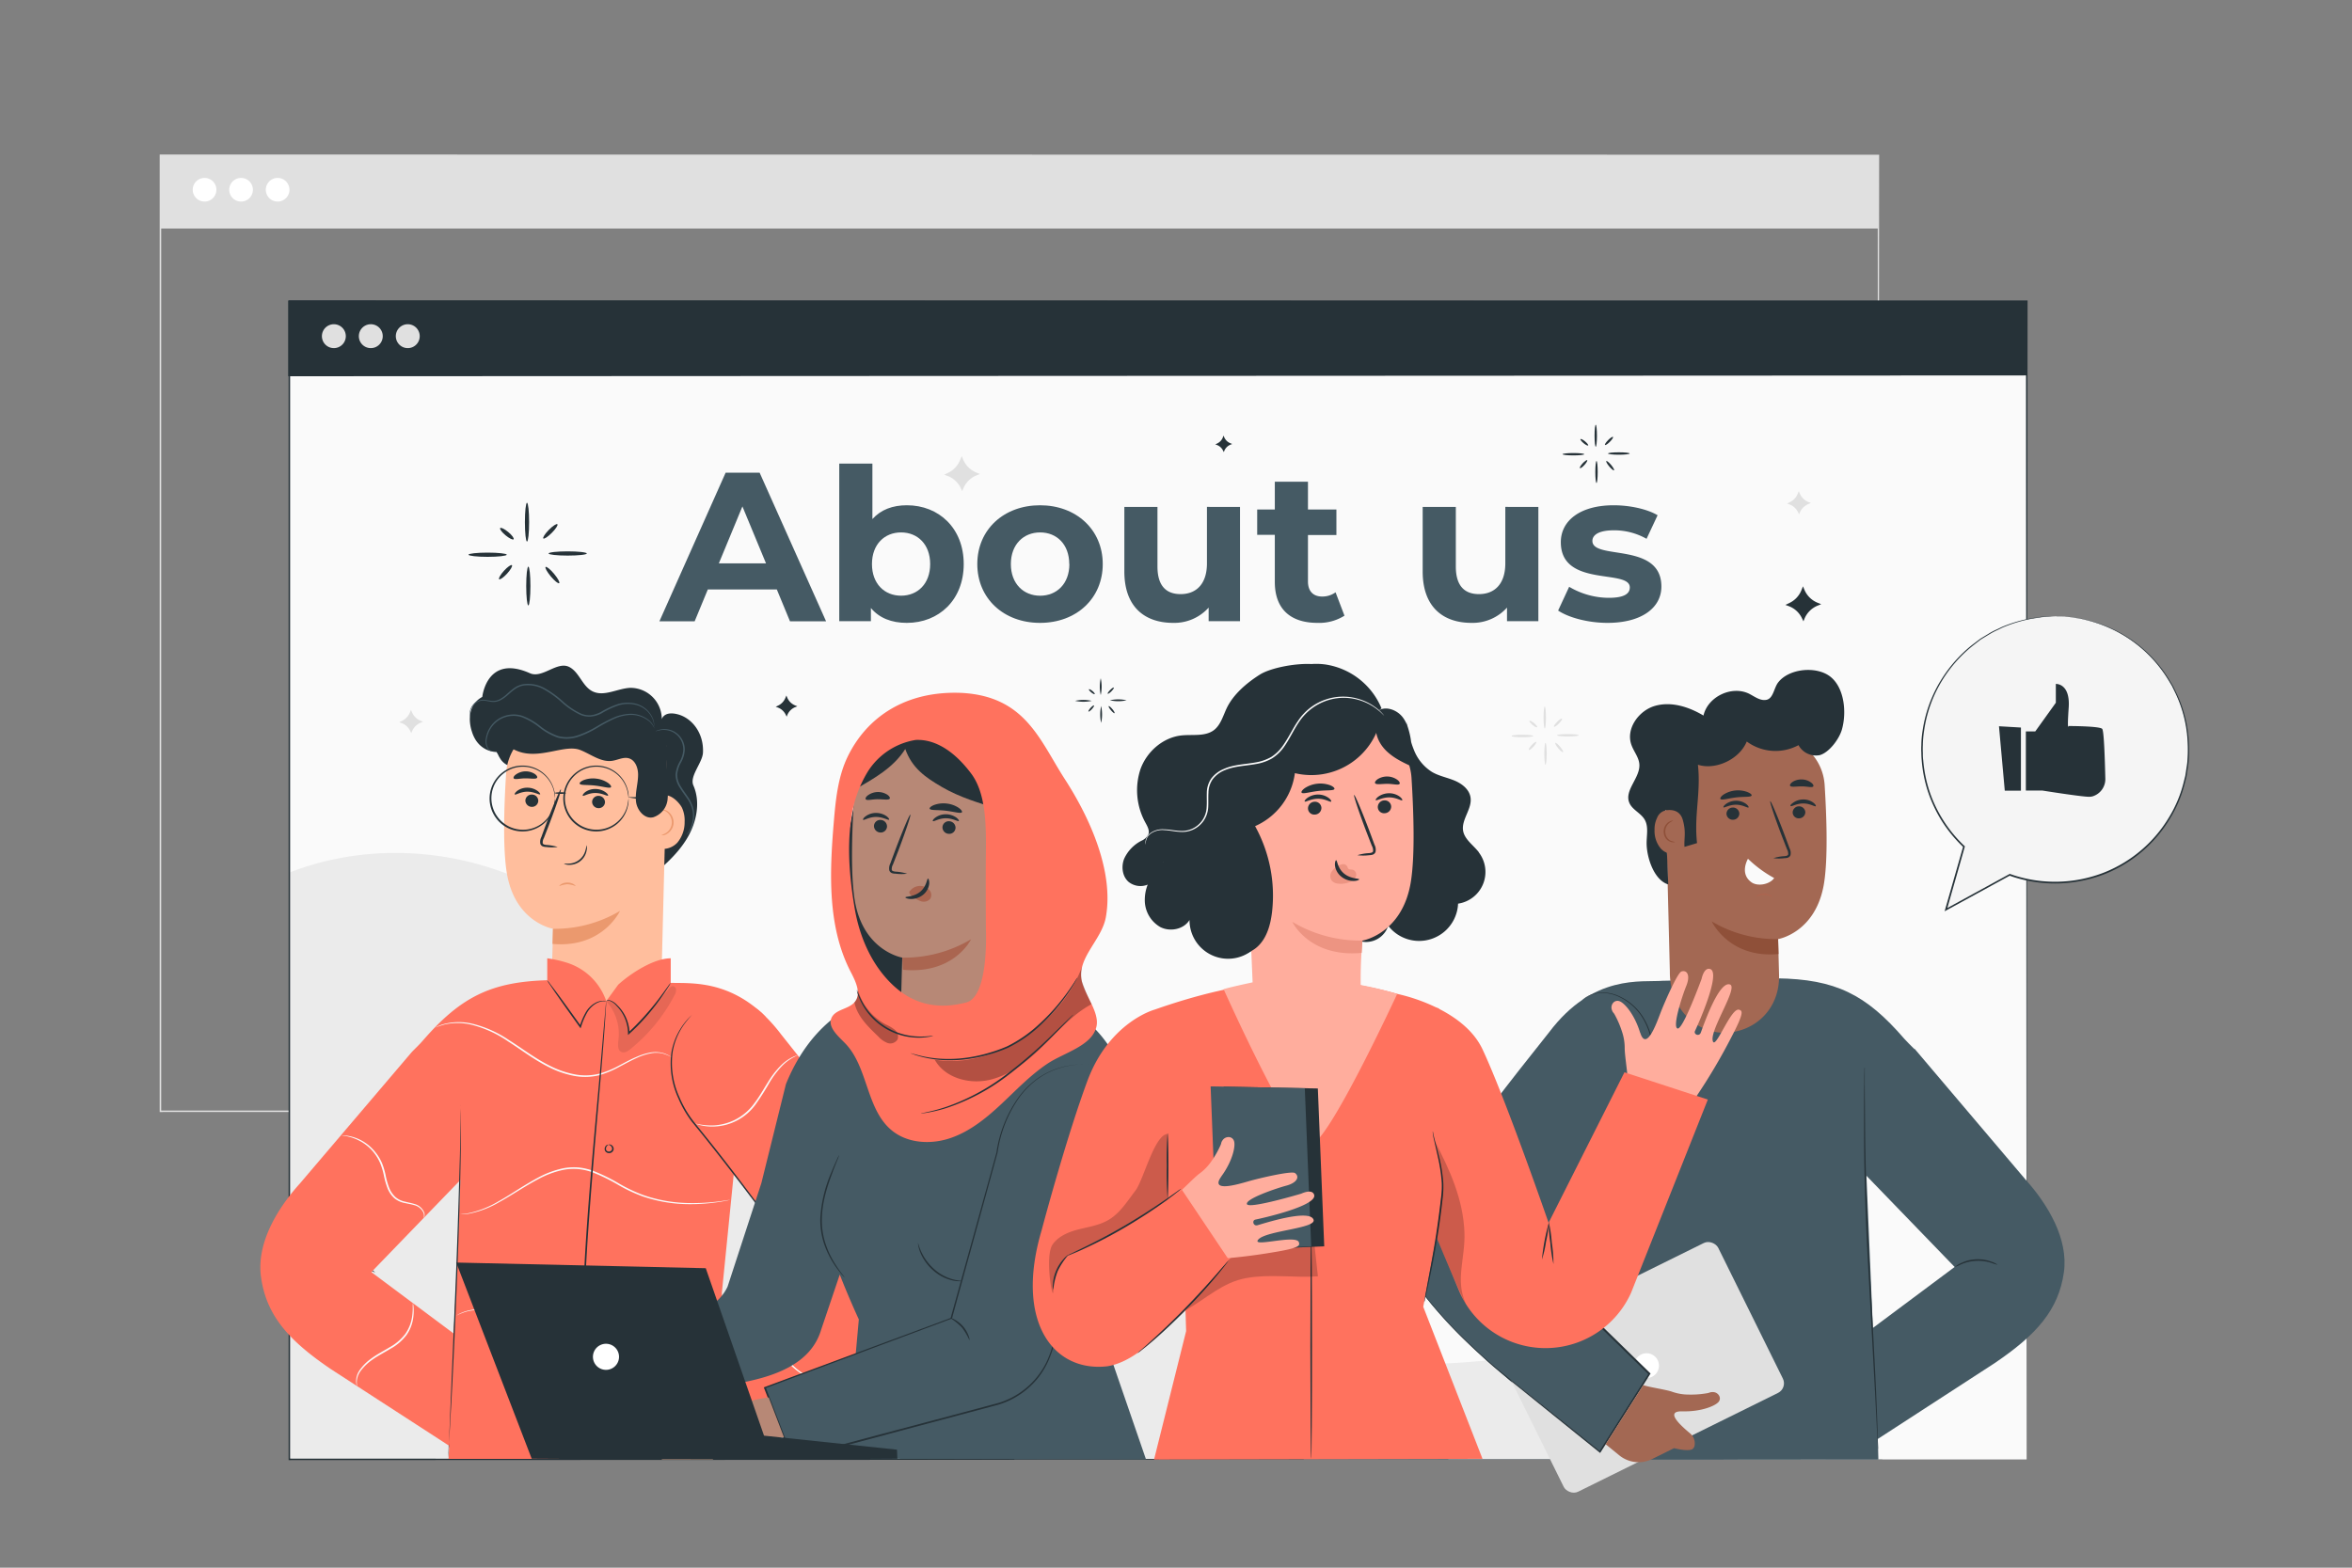 <svg xmlns="http://www.w3.org/2000/svg" viewBox="0 0 750 500"><rect x="0" y="0" width="750" height="500" fill="#808080" stroke="none"/><g id="freepik--background-complete--inject-3"><path d="M598.94,354.43c0-1.59-.07-117.47-.19-304.89l.19.2-547.8.06h0l.26-.26c0,107.8,0,210.93,0,304.89l-.24-.24,547.84.24-547.84.24h-.24v-.24c0-94,0-197.09,0-304.89v-.26h.3l547.8.06h.2v.2C599,237,599,352.84,598.94,354.43Z" style="fill:#e0e0e0"></path><rect x="51.1" y="49.54" width="547.85" height="23.35" style="fill:#e0e0e0"></rect><path d="M69,60.52a3.77,3.77,0,1,1-3.76-3.77A3.76,3.76,0,0,1,69,60.52Z" style="fill:#fff"></path><path d="M80.64,60.52a3.77,3.77,0,1,1-3.76-3.77A3.76,3.76,0,0,1,80.64,60.52Z" style="fill:#fff"></path><path d="M92.3,60.52a3.77,3.77,0,1,1-3.77-3.77A3.76,3.76,0,0,1,92.3,60.52Z" style="fill:#fff"></path></g><g id="freepik--Page--inject-3"><rect x="92.17" y="96.12" width="554.08" height="369.38" style="fill:#fafafa"></rect><rect x="92.17" y="96.12" width="554.08" height="23.61" style="fill:#263238"></rect><path d="M646.25,119.73c0-.48,0-7.45-.07-23.61l.07.07-554,.19h0l.26-.26v23.61l-.26-.26,554.08.26L92.17,120h-.26V95.86h.29l554.05.19h.07v.07C646.27,112.28,646.25,119.25,646.25,119.73Z" style="fill:#263238"></path><path d="M110.27,107.22a3.81,3.81,0,1,1-3.81-3.81A3.81,3.81,0,0,1,110.27,107.22Z" style="fill:#e0e0e0"></path><path d="M122.05,107.22a3.81,3.81,0,1,1-3.81-3.81A3.8,3.8,0,0,1,122.05,107.22Z" style="fill:#e0e0e0"></path><path d="M133.84,107.22a3.81,3.81,0,1,1-3.81-3.81A3.81,3.81,0,0,1,133.84,107.22Z" style="fill:#e0e0e0"></path><path d="M247.71,188h-22l-4.2,10.16H210.27l21.12-47.4h10.84l21.19,47.4H251.91Zm-3.45-8.33-7.52-18.15-7.51,18.15Z" style="fill:#455a64"></path><path d="M307.31,179.9c0,11.45-7.93,18.76-18.15,18.76-4.88,0-8.81-1.56-11.45-4.74v4.2H267.62V147.87h10.57v17.68c2.71-3,6.43-4.4,11-4.4C299.38,161.15,307.31,168.46,307.31,179.9Zm-10.7,0c0-6.29-4-10.09-9.28-10.09s-9.28,3.8-9.28,10.09,4,10.09,9.28,10.09S296.61,186.2,296.61,179.9Z" style="fill:#455a64"></path><path d="M311.64,179.9c0-11,8.46-18.75,20-18.75s20,7.78,20,18.75-8.4,18.76-20,18.76S311.64,190.87,311.64,179.9Zm29.32,0c0-6.29-4-10.09-9.28-10.09s-9.34,3.8-9.34,10.09S326.4,190,331.68,190,341,186.2,341,179.9Z" style="fill:#455a64"></path><path d="M395.41,161.69v36.43h-10v-4.33a14.72,14.72,0,0,1-11.3,4.87c-9.15,0-15.58-5.14-15.58-16.39V161.69h10.56v19c0,6.09,2.71,8.8,7.39,8.8,4.87,0,8.39-3.12,8.39-9.82v-18Z" style="fill:#455a64"></path><path d="M428.72,196.36a15.06,15.06,0,0,1-8.6,2.3c-8.6,0-13.61-4.4-13.61-13.07v-15h-5.62V162.5h5.62v-8.87h10.57v8.87h9.07v8.13h-9.07v14.83c0,3.11,1.69,4.8,4.53,4.8a7.12,7.12,0,0,0,4.27-1.35Z" style="fill:#455a64"></path><path d="M490.55,161.69v36.43h-10v-4.33a14.75,14.75,0,0,1-11.31,4.87c-9.14,0-15.58-5.14-15.58-16.39V161.69h10.57v19c0,6.09,2.71,8.8,7.38,8.8,4.88,0,8.4-3.12,8.4-9.82v-18Z" style="fill:#455a64"></path><path d="M496.85,194.73l3.52-7.58A24.9,24.9,0,0,0,513,190.67c4.88,0,6.71-1.29,6.71-3.32,0-6-22,.14-22-14.42,0-6.91,6.23-11.78,16.86-11.78,5,0,10.57,1.15,14,3.18l-3.52,7.52a20.85,20.85,0,0,0-10.5-2.71c-4.74,0-6.77,1.49-6.77,3.38,0,6.23,22,.21,22,14.56,0,6.77-6.3,11.58-17.2,11.58C506.47,198.66,500.23,197,496.85,194.73Z" style="fill:#455a64"></path><path d="M582.26,465.47C560.88,443,529.49,432,498.44,432.22c-22.68.15-46.34,6.92-67.41-1.44-19.51-7.74-31.89-26.53-47.06-41a128.49,128.49,0,0,0-87.36-35.14c-21.82-.07-45.84,4.94-63.84-7.4-12.14-8.33-18.35-22.68-26.88-34.69-25-35.21-73.13-49.89-113.41-34.33l0,187Z" style="fill:#ebebeb"></path><path d="M646.25,465.5c0-1.7-.08-144.19-.21-369.38l.21.21-554,0h0l.26-.26c0,131.54,0,256.66,0,369.38l-.24-.24,554.08.24-554.08.24h-.24v-.24c0-112.72,0-237.84,0-369.38v-.26h.31l554,0h.21v.21C646.33,321.31,646.25,463.8,646.25,465.5Z" style="fill:#263238"></path><path d="M161.58,176.92c0,.37-2.72.68-6.09.68s-6.09-.31-6.09-.68,2.73-.67,6.09-.67S161.58,176.55,161.58,176.92Z" style="fill:#263238"></path><path d="M168.05,160.36c.37,0,.67,2.76.67,6.18s-.3,6.18-.67,6.18-.67-2.77-.67-6.18S167.68,160.36,168.05,160.36Z" style="fill:#263238"></path><path d="M174.94,176.53c0-.38,2.72-.68,6.08-.68s6.09.3,6.09.68-2.72.67-6.09.67S174.94,176.9,174.94,176.53Z" style="fill:#263238"></path><path d="M168.47,193.09c-.37,0-.67-2.77-.67-6.18s.3-6.18.67-6.18.67,2.77.67,6.18S168.84,193.09,168.47,193.09Z" style="fill:#263238"></path><path d="M178.31,186c-.28.23-1.48-.73-2.68-2.17s-1.93-2.78-1.65-3,1.49.73,2.68,2.16S178.6,185.75,178.31,186Z" style="fill:#263238"></path><path d="M177.74,167.2c.27.26-.53,1.49-1.77,2.74s-2.46,2.06-2.72,1.8.53-1.49,1.77-2.75S177.48,166.94,177.74,167.2Z" style="fill:#263238"></path><path d="M163.78,172c-.23.28-1.38-.28-2.57-1.27s-1.94-2-1.71-2.3,1.39.28,2.58,1.27S164,171.7,163.78,172Z" style="fill:#263238"></path><path d="M163.24,180.26c.27.26-.42,1.46-1.55,2.7s-2.26,2-2.53,1.78.41-1.45,1.54-2.69S163,180,163.24,180.26Z" style="fill:#263238"></path><path d="M505.18,144.87c0,.21-1.55.38-3.46.38s-3.46-.17-3.46-.38,1.55-.38,3.46-.38S505.18,144.66,505.18,144.87Z" style="fill:#263238"></path><path d="M508.85,135.47c.21,0,.38,1.57.38,3.5s-.17,3.51-.38,3.51-.38-1.57-.38-3.51S508.64,135.47,508.85,135.47Z" style="fill:#263238"></path><path d="M512.76,144.64c0-.21,1.55-.38,3.46-.38s3.45.17,3.45.38-1.54.39-3.45.39S512.76,144.86,512.76,144.64Z" style="fill:#263238"></path><path d="M509.09,154.05c-.21,0-.38-1.57-.38-3.51s.17-3.51.38-3.51.38,1.57.38,3.51S509.3,154.05,509.09,154.05Z" style="fill:#263238"></path><path d="M514.68,150c-.17.13-.85-.42-1.53-1.23s-1.09-1.58-.93-1.72.84.42,1.52,1.23S514.84,149.88,514.68,150Z" style="fill:#263238"></path><path d="M514.35,139.35c.15.15-.3.85-1,1.56s-1.4,1.16-1.55,1,.3-.84,1-1.55S514.2,139.2,514.35,139.35Z" style="fill:#263238"></path><path d="M506.43,142.07c-.14.16-.79-.16-1.46-.72s-1.11-1.14-1-1.3.79.15,1.46.71S506.56,141.91,506.43,142.07Z" style="fill:#263238"></path><path d="M506.12,146.77c.15.14-.24.82-.88,1.53s-1.28,1.15-1.44,1,.24-.83.88-1.53S506,146.63,506.12,146.77Z" style="fill:#263238"></path><path d="M348.13,223.53a12.25,12.25,0,0,1-5.3,0,11.85,11.85,0,0,1,5.3,0Z" style="fill:#263238"></path><path d="M351,216.32a12.57,12.57,0,0,1,0,5.37,12.17,12.17,0,0,1,0-5.37Z" style="fill:#263238"></path><path d="M353.94,223.35a12.25,12.25,0,0,1,5.3,0,11.85,11.85,0,0,1-5.3,0Z" style="fill:#263238"></path><path d="M351.13,230.56a12.62,12.62,0,0,1,0-5.38,12.62,12.62,0,0,1,0,5.38Z" style="fill:#263238"></path><path d="M355.41,227.47c-.12.1-.64-.32-1.16-.94s-.85-1.21-.72-1.32.65.32,1.17.94S355.54,227.37,355.41,227.47Z" style="fill:#263238"></path><path d="M355.17,219.29c.11.12-.23.65-.77,1.2s-1.08.89-1.19.78.23-.65.77-1.19S355.05,219.18,355.17,219.29Z" style="fill:#263238"></path><path d="M349.09,221.38c-.1.12-.6-.12-1.12-.55s-.85-.88-.74-1,.6.12,1.12.55S349.19,221.25,349.09,221.38Z" style="fill:#263238"></path><path d="M348.85,225c.12.11-.18.63-.67,1.17s-1,.89-1.1.78.18-.63.67-1.17S348.73,224.87,348.85,225Z" style="fill:#263238"></path><path d="M488.92,234.74c0,.21-1.55.38-3.46.38S482,235,482,234.74s1.54-.39,3.45-.39S488.92,234.53,488.92,234.74Z" style="fill:#e0e0e0"></path><path d="M492.59,225.33c.21,0,.38,1.57.38,3.51s-.17,3.51-.38,3.51-.38-1.57-.38-3.51S492.38,225.33,492.59,225.33Z" style="fill:#e0e0e0"></path><path d="M496.5,234.51c0-.21,1.55-.38,3.46-.38s3.45.17,3.45.38-1.54.38-3.45.38S496.5,234.72,496.5,234.51Z" style="fill:#e0e0e0"></path><path d="M492.83,243.92c-.21,0-.38-1.58-.38-3.51s.17-3.51.38-3.51.38,1.57.38,3.51S493,243.92,492.83,243.92Z" style="fill:#e0e0e0"></path><path d="M498.42,239.88c-.17.14-.85-.41-1.53-1.22s-1.09-1.59-.93-1.72.84.41,1.52,1.22S498.58,239.75,498.42,239.88Z" style="fill:#e0e0e0"></path><path d="M498.09,229.22c.15.15-.3.84-1,1.55s-1.4,1.17-1.55,1,.3-.84,1-1.56S497.94,229.07,498.09,229.22Z" style="fill:#e0e0e0"></path><path d="M490.17,231.93c-.14.17-.79-.15-1.46-.71s-1.11-1.15-1-1.31.79.16,1.46.72S490.3,231.77,490.17,231.93Z" style="fill:#e0e0e0"></path><path d="M489.86,236.63c.15.15-.24.83-.88,1.53s-1.28,1.16-1.44,1,.24-.83.88-1.53S489.7,236.49,489.86,236.63Z" style="fill:#e0e0e0"></path><path d="M306.68,145.48l.45,1.08a7.68,7.68,0,0,0,4.18,4.14l1.18.48-1.13.45a7.64,7.64,0,0,0-4.21,4.23l-.32.78-.48-1a7.59,7.59,0,0,0-4.27-3.87l-1-.38,1.34-.64a7.67,7.67,0,0,0,3.72-4Z" style="fill:#e0e0e0"></path><path d="M131.05,226.4l.3.72a5.07,5.07,0,0,0,2.78,2.75l.78.32-.75.3a5.11,5.11,0,0,0-2.8,2.81l-.21.52-.32-.65a5.08,5.08,0,0,0-2.83-2.58l-.68-.24.89-.43a5.17,5.17,0,0,0,2.47-2.62Z" style="fill:#e0e0e0"></path><path d="M573.6,156.64l.29.72a5.15,5.15,0,0,0,2.78,2.76l.78.31-.74.31a5.08,5.08,0,0,0-2.81,2.8l-.21.53-.31-.66a5.09,5.09,0,0,0-2.84-2.57l-.68-.25.89-.43a5,5,0,0,0,2.47-2.62Z" style="fill:#e0e0e0"></path><path d="M574.93,187l.45,1.08a7.66,7.66,0,0,0,4.18,4.15l1.18.47-1.13.46a7.67,7.67,0,0,0-4.22,4.22l-.31.79-.48-1a7.59,7.59,0,0,0-4.27-3.87l-1-.37,1.34-.65a7.65,7.65,0,0,0,3.72-3.94Z" style="fill:#263238"></path><path d="M390.16,138.93l.21.51a3.59,3.59,0,0,0,2,1.94l.55.23-.53.21a3.58,3.58,0,0,0-2,2l-.15.37-.23-.46a3.54,3.54,0,0,0-2-1.82l-.48-.17.63-.31a3.59,3.59,0,0,0,1.75-1.85Z" style="fill:#263238"></path><path d="M250.76,221.83l.27.65a4.58,4.58,0,0,0,2.52,2.5l.71.29-.68.27a4.58,4.58,0,0,0-2.54,2.55l-.19.48-.29-.6a4.62,4.62,0,0,0-2.58-2.33l-.62-.23.81-.39a4.66,4.66,0,0,0,2.25-2.38Z" style="fill:#263238"></path></g><g id="freepik--speech-bubble--inject-3"><path d="M655.32,196.59A42.49,42.49,0,0,0,626.2,270l-5.74,20.1,20.3-11.1a42.51,42.51,0,1,0,14.56-82.45Z" style="fill:#f5f5f5"></path><path d="M655.32,196.59s.25,0,.76,0l2.22.09c.49,0,1,0,1.64.09l2,.29c.71.12,1.48.19,2.29.37l2.55.64a42,42,0,0,1,24.75,18.42l1.32,2.17c.38.76.76,1.54,1.14,2.33a40.95,40.95,0,0,1,4,16.11,44.41,44.41,0,0,1-.1,6c-.07,1-.28,2-.42,3-.08.51-.15,1-.23,1.53l-.39,1.52a40.24,40.24,0,0,1-4.87,11.89,42.69,42.69,0,0,1-20.71,17.69,43.52,43.52,0,0,1-29.17,1l-1.38-.48.21,0c-6.92,3.79-13.71,7.51-20.3,11.1l-.53.3.16-.59c2-6.93,3.91-13.65,5.75-20.1l.07.25a44.73,44.73,0,0,1-6.92-8.42,44.07,44.07,0,0,1-4.44-9.48,42.78,42.78,0,0,1-1.93-9.82c-.08-.81-.11-1.62-.12-2.42a21.31,21.31,0,0,1,0-2.4,32.69,32.69,0,0,1,.41-4.67A42.38,42.38,0,0,1,619,216.82a43.62,43.62,0,0,1,9.81-11.08l2.64-2,2.67-1.62a20.77,20.77,0,0,1,2.59-1.36c.86-.39,1.66-.84,2.5-1.14a43.88,43.88,0,0,1,8.64-2.45l3.22-.47,2.36-.1,1.45,0h.49l-.49,0-1.44.1-2.36.14-3.2.5a44.43,44.43,0,0,0-8.58,2.51c-.83.3-1.62.76-2.47,1.15a22.18,22.18,0,0,0-2.58,1.37L631.57,204,629,206a43.09,43.09,0,0,0-9.68,11,42,42,0,0,0-5.77,16.06,33.62,33.62,0,0,0-.4,4.63,20.75,20.75,0,0,0,0,2.37c0,.79,0,1.59.12,2.4a42.87,42.87,0,0,0,1.93,9.7,42.56,42.56,0,0,0,11.26,17.69l.11.1-.05.15c-1.83,6.44-3.75,13.16-5.72,20.1l-.37-.3,20.29-11.1.1-.06.12,0,1.37.47a42.89,42.89,0,0,0,28.81-1,42.26,42.26,0,0,0,20.49-17.47,39.91,39.91,0,0,0,4.84-11.75c.13-.5.26-1,.38-1.5l.24-1.52c.13-1,.34-2,.42-3a45.23,45.23,0,0,0,.11-5.92,40.49,40.49,0,0,0-3.91-16l-1.12-2.31-1.3-2.15a42,42,0,0,0-12.28-12.79,42.43,42.43,0,0,0-12.21-5.63l-2.54-.67c-.8-.18-1.57-.26-2.27-.39l-2-.31c-.6-.09-1.15-.08-1.63-.12l-2.22-.14C655.57,196.62,655.32,196.59,655.32,196.59Z" style="fill:#263238"></path><path d="M646,233.28h3l6.56-9.15v-6s4.65-.28,4.1,7.58,0,5.85,0,5.85,9.86,0,10.68.9c.6.62.87,10.42,1,15.74a5.75,5.75,0,0,1-4.07,5.79,4.43,4.43,0,0,1-1.07.14c-2.46,0-15-2-15-2H646Z" style="fill:#263238"></path><polygon points="637.43 231.63 639.28 252.19 644.43 252.19 644.43 232.04 637.43 231.63" style="fill:#263238"></polygon></g><g id="freepik--character-1--inject-3"><path d="M224.16,240.07c-.17,3.21-4.35,7.49-3.06,10.43,2.38,5.42,1,11.91-2.08,17s-7.69,9-12.22,12.78a102.34,102.34,0,0,0-2.05-23.55c-.5-2.42-1.32-5.12-3.53-6.22-2.87-1.42-6.51.63-9.45-.63-3.13-1.36-3.76-5.64-6.4-7.8-2.39-1.95-5.9-1.74-8.83-.76s-5.62,2.63-8.63,3.3-6.64.07-8.31-2.53c-1-1.6-.29-.62-1.27-2.25,0,0-5.87.2-7.89-6.63,0,0-2.76-7.59,3.35-10.94,0,0,1.39-13.72,15.18-7.55,4,1.78,8.66-3.94,12.53-2,3.22,1.63,4.17,6.11,7.39,7.75,3.7,1.88,8-.92,12.14-1.09a10,10,0,0,1,10,10s.65-2.74,5.14-1.54S224.48,233.81,224.16,240.07Z" style="fill:#263238"></path><path d="M218.31,262.15a9.7,9.7,0,0,0-.84-4.52c-.58-1.17-2.75-3.83-5.13-4l.35-14.13a5.63,5.63,0,0,0-5-5.7L180,230.88a16.87,16.87,0,0,0-18.61,15.72c-.67,10.65-1.07,23.68.19,31.62,2.54,16,14.78,18,14.78,18l-.3,11.16c-.47,11.89,8.43,19.05,17.61,19.05s17.66-7.93,17.39-19.7l.9-36a6.3,6.3,0,0,0,4.05-2A10.11,10.11,0,0,0,218.31,262.15Z" style="fill:#ffbe9d"></path><path d="M167.53,255.27a2.06,2.06,0,0,0,2,2.07,2,2,0,0,0,2.11-1.85,2,2,0,0,0-2-2.07A2,2,0,0,0,167.53,255.27Z" style="fill:#263238"></path><path d="M164.17,253.38c.25.27,1.8-.88,4-.88s3.82,1.11,4.06.84c.11-.12-.15-.6-.85-1.11a5.6,5.6,0,0,0-3.25-1,5.32,5.32,0,0,0-3.19,1C164.27,252.78,164,253.26,164.17,253.38Z" style="fill:#263238"></path><path d="M188.81,255.68a2.05,2.05,0,0,0,2,2.07,2,2,0,0,0,2.11-1.85,2.05,2.05,0,0,0-2-2.07A2,2,0,0,0,188.81,255.68Z" style="fill:#263238"></path><path d="M185.84,253.79c.25.27,1.8-.88,4-.87s3.82,1.1,4.06.83c.11-.12-.14-.6-.85-1.11a5.6,5.6,0,0,0-3.25-1,5.39,5.39,0,0,0-3.19,1C185.94,253.19,185.71,253.67,185.84,253.79Z" style="fill:#263238"></path><path d="M177.83,270.14a15.15,15.15,0,0,0-3.58-.65c-.56-.05-1.09-.17-1.19-.55a2.93,2.93,0,0,1,.38-1.67L175.1,263c2.32-6.11,4-11.13,3.74-11.22s-2.32,4.78-4.63,10.89c-.56,1.5-1.09,2.94-1.59,4.31a3.27,3.27,0,0,0-.3,2.21,1.42,1.42,0,0,0,.93.82,4,4,0,0,0,1,.14A13.82,13.82,0,0,0,177.83,270.14Z" style="fill:#263238"></path><path d="M176.31,296.23a40.68,40.68,0,0,0,21.4-5.71s-5.54,12-21.53,10.53Z" style="fill:#eb996e"></path><path d="M184.84,249.93c.22.6,2.42.32,5,.63s4.68,1,5,.48c.15-.26-.21-.82-1.05-1.4a8.48,8.48,0,0,0-3.73-1.31,8.4,8.4,0,0,0-3.91.46C185.23,249.18,184.75,249.65,184.84,249.93Z" style="fill:#263238"></path><path d="M163.81,248.25c.39.5,1.9,0,3.73,0s3.37.33,3.73-.19c.16-.26-.09-.76-.76-1.23a5.41,5.41,0,0,0-6,.19C163.85,247.49,163.64,248,163.81,248.25Z" style="fill:#263238"></path><path d="M178.32,282.62c0-.05.15-.32.6-.6a3.87,3.87,0,0,1,2-.54,3.92,3.92,0,0,1,2,.52c.45.28.65.54.61.59a9.7,9.7,0,0,0-2.58-.58A8.86,8.86,0,0,0,178.32,282.62Z" style="fill:#eb996e"></path><path d="M210.87,266.4a12.84,12.84,0,0,0,1.52-.74,4.1,4.1,0,0,0,1.85-3.28,4.19,4.19,0,0,0-1.66-3.41,3.51,3.51,0,0,0-1.52-.59c-.05-.06.74-.33,1.73.28a4.33,4.33,0,0,1,2,3.72,4.11,4.11,0,0,1-.74,2.29,4.27,4.27,0,0,1-1.44,1.31A2.49,2.49,0,0,1,210.87,266.4Z" style="fill:#eb996e"></path><path d="M158.33,227.07c-2.58,6.9,3.55,11.9,8.33,13,6.68,1.56,13.78-2.66,18.35-.87,3.41,1.34,6.63,4,10.25,3.45,1.76-.26,3.5-1.27,5.21-.81,2.19.6,3.08,3.26,3,5.53-.06,2.8-1,5.58-.65,8.36s2.83,5.65,5.54,4.91a6.66,6.66,0,0,0,4.54-6c.32-3.85-.39-8.43-.2-12.29.17-3.4.18-7.14-2-9.77s-5.86-3.34-9.25-3.8a257.38,257.38,0,0,0-43.16-2.28" style="fill:#263238"></path><path d="M149.92,228.54a2.22,2.22,0,0,1-.14-.72,4.24,4.24,0,0,1,.42-2.07,4.66,4.66,0,0,1,2.41-2.29,4.19,4.19,0,0,1,2.1-.23c.75.07,1.5.27,2.29.31a4.49,4.49,0,0,0,2.36-.52,11.36,11.36,0,0,0,2.19-1.59c.72-.62,1.45-1.3,2.29-1.91a7.45,7.45,0,0,1,2.94-1.29,10.85,10.85,0,0,1,6.69,1.14,31.47,31.47,0,0,1,5.92,4.23,23.18,23.18,0,0,0,5.91,4,6.81,6.81,0,0,0,3.25.5,9.28,9.28,0,0,0,3-1,28.17,28.17,0,0,1,5.56-2.56,11,11,0,0,1,5.36-.17,8.27,8.27,0,0,1,3.89,2.09,7.86,7.86,0,0,1,1.85,2.78,6.12,6.12,0,0,1,.41,2.07,3.82,3.82,0,0,1,0,.55q0,.18,0,.18a7.65,7.65,0,0,0-.54-2.72,7.76,7.76,0,0,0-1.86-2.65,8,8,0,0,0-3.77-1.94,10.74,10.74,0,0,0-5.16.22,28.27,28.27,0,0,0-5.47,2.58,9.42,9.42,0,0,1-3.2,1,7.26,7.26,0,0,1-3.49-.51,23.78,23.78,0,0,1-6.05-4.06,31.25,31.25,0,0,0-5.82-4.17,10.43,10.43,0,0,0-6.37-1.13c-2.09.35-3.6,1.82-5,3.06a11.72,11.72,0,0,1-2.29,1.61,4.94,4.94,0,0,1-2.57.54c-.83-.06-1.58-.27-2.3-.36a4.09,4.09,0,0,0-2,.18,4.52,4.52,0,0,0-2.33,2.11,4.35,4.35,0,0,0-.5,2C149.88,228.29,150,228.53,149.92,228.54Z" style="fill:#455a64"></path><path d="M157.65,239.66a1.3,1.3,0,0,1-.7,0,2.41,2.41,0,0,1-1.62-1.16,4.74,4.74,0,0,1-.38-3.14,9.06,9.06,0,0,1,1.64-3.87,8.68,8.68,0,0,1,4.07-3.06,9,9,0,0,1,5.83-.15,20.43,20.43,0,0,1,5.61,3.18,19.6,19.6,0,0,0,5.89,3.3,11.07,11.07,0,0,0,6.6-.36,31.55,31.55,0,0,0,5.73-2.73,51.46,51.46,0,0,1,5.15-2.71,14.62,14.62,0,0,1,4.92-1.27,9.14,9.14,0,0,1,6.85,2.3,6.09,6.09,0,0,1,1.18,1.62,2.81,2.81,0,0,1,.24.66,7.46,7.46,0,0,0-1.55-2.13,9.12,9.12,0,0,0-6.69-2.09,14.3,14.3,0,0,0-4.78,1.31,50.16,50.16,0,0,0-5.08,2.73,31.9,31.9,0,0,1-5.81,2.79,11.57,11.57,0,0,1-6.91.38,20.2,20.2,0,0,1-6-3.38,20.16,20.16,0,0,0-5.45-3.14,8.68,8.68,0,0,0-5.55.09,8.47,8.47,0,0,0-3.92,2.88,8.73,8.73,0,0,0-1.64,3.7,4.52,4.52,0,0,0,.27,3A2.36,2.36,0,0,0,157,239.6,3.82,3.82,0,0,0,157.65,239.66Z" style="fill:#455a64"></path><path d="M218.89,266.31s.36-.48.89-1.4a9.57,9.57,0,0,0,1.19-4.28,8.9,8.9,0,0,0-.38-3,11.38,11.38,0,0,0-1.6-3.14c-.7-1-1.53-2.1-2.26-3.3a7.68,7.68,0,0,1-1.31-4.16,10.21,10.21,0,0,1,1.34-4.15,8.83,8.83,0,0,0,1.12-3.68,6.29,6.29,0,0,0-2.95-5.49,6.54,6.54,0,0,0-4.29-.84,13.37,13.37,0,0,0-1.6.39,1.57,1.57,0,0,1,.37-.22,5.78,5.78,0,0,1,1.2-.37,6.52,6.52,0,0,1,4.5.72,6.63,6.63,0,0,1,3.25,5.82,9.33,9.33,0,0,1-1.14,3.89,9.78,9.78,0,0,0-1.28,3.94,7.17,7.17,0,0,0,1.23,3.89c.7,1.16,1.52,2.22,2.22,3.29a11.83,11.83,0,0,1,1.62,3.29,9.15,9.15,0,0,1,.33,3.18A9.3,9.3,0,0,1,220,265a6.54,6.54,0,0,1-.75,1C219,266.22,218.9,266.32,218.89,266.31Z" style="fill:#455a64"></path><path d="M177,254.64a22.18,22.18,0,0,0-.42-2.49,10.15,10.15,0,0,0-13.29-7,10.24,10.24,0,0,0-4.65,3.51,10,10,0,0,0,0,11.85,9.17,9.17,0,0,0,2.12,2.14,9.3,9.3,0,0,0,2.53,1.37,10.08,10.08,0,0,0,9.54-1.4,10.3,10.3,0,0,0,3.75-5.55,22.71,22.71,0,0,0,.42-2.48,7.94,7.94,0,0,1-.22,2.53A10.25,10.25,0,0,1,173,263a10.43,10.43,0,0,1-9.92,1.56,9.69,9.69,0,0,1-2.67-1.42,10,10,0,0,1-2.23-2.23,10.45,10.45,0,0,1,0-12.46,10.56,10.56,0,0,1,4.9-3.66,10.54,10.54,0,0,1,5.52-.43,10.41,10.41,0,0,1,8.13,7.78A8,8,0,0,1,177,254.64Z" style="fill:#263238"></path><path d="M200.44,254.64a19.57,19.57,0,0,0-.42-2.49,10.14,10.14,0,0,0-13.28-7,10.2,10.2,0,0,0-4.66,3.51,10,10,0,0,0,0,11.85,9.36,9.36,0,0,0,2.12,2.14,9.5,9.5,0,0,0,2.54,1.37A10.15,10.15,0,0,0,200,257.12a20,20,0,0,0,.42-2.48,7.59,7.59,0,0,1-.22,2.53A10.22,10.22,0,0,1,196.5,263a10.43,10.43,0,0,1-9.92,1.56,9.69,9.69,0,0,1-2.67-1.42,10.08,10.08,0,0,1-2.24-2.23,10.49,10.49,0,0,1,0-12.46,10.66,10.66,0,0,1,4.91-3.66,10.54,10.54,0,0,1,5.52-.43,10.42,10.42,0,0,1,8.12,7.78A7.65,7.65,0,0,1,200.44,254.64Z" style="fill:#263238"></path><path d="M180.44,252.92a0,0,0,0,1,0,0h0v.1h0l0,0h0v-.18h0v.2a6.81,6.81,0,0,1-1.68.16c-1,0-1.83-.12-1.83-.26s.82-.26,1.83-.26a6.34,6.34,0,0,1,1.68.16v.2h0v-.18h0l0,0h0v.1h0A0,0,0,0,1,180.44,252.92Z" style="fill:#263238"></path><path d="M212.79,255.18a37.25,37.25,0,0,1-6.3-.19,37.55,37.55,0,0,1-6.26-.71,39.94,39.94,0,0,1,6.3.19A38.86,38.86,0,0,1,212.79,255.18Z" style="fill:#263238"></path><path d="M187,269.59a2.71,2.71,0,0,1,.07,1.61,5.51,5.51,0,0,1-5.66,4.63,2.7,2.7,0,0,1-1.57-.39c0-.08.62.08,1.57,0a5.65,5.65,0,0,0,5.3-4.33C187,270.2,186.94,269.59,187,269.59Z" style="fill:#263238"></path><path d="M147.39,341.38a1.34,1.34,0,0,1,0,.32l0,.94c0,.86,0,2.08.05,3.62,0,3.17,0,7.7.07,13.29,0,11.22-.34,26.72-1.21,43.82s-1.77,32.55-2.38,43.79c-.28,5.57-.51,10.1-.67,13.27q-.12,2.31-.18,3.6c0,.39-.05.7-.06.94a1.64,1.64,0,0,1,0,.32,1.14,1.14,0,0,1,0-.32c0-.24,0-.55,0-.94,0-.86.05-2.07.09-3.61.09-3.14.25-7.68.5-13.28.47-11.21,1.38-26.69,2.23-43.79s1.31-32.59,1.37-43.81c0-5.58.07-10.11.09-13.28,0-1.54,0-2.76.05-3.62l0-.94A1.34,1.34,0,0,1,147.39,341.38Z" style="fill:#263238"></path><path d="M244,324.16c-5.38-6.21-15.89-7.12-20.55-3.75s-7.25,9.09-7.72,14.82,1,11.48,3.18,16.79c3.51,8.52,8.7,15.42,16.45,24.2l20,26.22-38.55,37.64,16,25.21,32.77-26.4,27.1-28.72" style="fill:#FF725E"></path><path d="M104.61,405a6.28,6.28,0,0,1,2.08-1,14.72,14.72,0,0,1,5.51-.75,14.89,14.89,0,0,1,5.41,1.34,6.22,6.22,0,0,1,2,1.22c0,.07-.8-.37-2.1-.88a17.06,17.06,0,0,0-5.29-1.16,17.37,17.37,0,0,0-5.38.58C105.45,404.72,104.65,405.08,104.61,405Z" style="fill:#263238"></path><path d="M249.19,330.05l0,0c-13.45-17.84-27.93-16.37-35.31-16.58v-7.83c-5.45,0-12.9,4.91-16.75,8.42l-3.81,5.23h0a19.42,19.42,0,0,0-12.44-12.21,38.42,38.42,0,0,0-6.37-1.44v7c-18.08.51-27.75,5.45-39.83,19.43-.62.72-1.85,1.95-3.26,3.34h0l-35.74,42c-7.3,8.08-14,19.2-12.43,30h0c1.71,12.16,8.8,20.16,22.37,29.33l37.6,24.37-.18,4.19h89.73s60.85-44.89,62.34-61.52C296.27,390.64,275.31,362.79,249.19,330.05ZM144.73,425.36l-26.31-19.63,28.42-29.41Zm86.16,1.56-.71-14.53L234,374.22c7.5,8.6,21.38,25.67,21.38,28.22Z" style="fill:#FF725E"></path><path d="M213.86,313.51a7.64,7.64,0,0,1-.68,1.19c-.48.74-1.17,1.81-2.08,3.1a70.81,70.81,0,0,1-7.87,9.48c-.85.86-1.71,1.67-2.55,2.44l-.42.39v-.57a12.71,12.71,0,0,0-3.68-8.76,5.45,5.45,0,0,0-2.29-1.62,1.43,1.43,0,0,0-1,.17,1,1,0,0,1,1-.35,5.2,5.2,0,0,1,2.49,1.56,12.75,12.75,0,0,1,2.64,3.58,12.88,12.88,0,0,1,1.32,5.41l-.42-.19c.82-.77,1.68-1.57,2.52-2.43a85.81,85.81,0,0,0,7.95-9.32l2.2-3A6.82,6.82,0,0,1,213.86,313.51Z" style="fill:#263238"></path><path d="M174.49,312.68a5.69,5.69,0,0,1,.78.93l2,2.63c1.67,2.24,3.93,5.36,6.41,8.82l1.62,2.26-.45.07a21.62,21.62,0,0,1,2-4.63,7.9,7.9,0,0,1,2.89-2.85,5.36,5.36,0,0,1,2.59-.72,2.12,2.12,0,0,1,1,.14s-.34,0-1,0a5.67,5.67,0,0,0-2.43.83,8,8,0,0,0-2.68,2.8,22.56,22.56,0,0,0-1.92,4.55l-.16.47-.29-.4-1.62-2.26c-2.48-3.46-4.7-6.61-6.29-8.9-.73-1.09-1.35-2-1.85-2.73A5.4,5.4,0,0,1,174.49,312.68Z" style="fill:#263238"></path><g style="opacity:0.1"><path d="M193.3,319.33a15.4,15.4,0,0,1,3.91,12.27c-.19,1.46-.36,3.41,1,3.95.95.37,2-.28,2.77-.92a54.41,54.41,0,0,0,14.1-17.2,3.28,3.28,0,0,0,.52-1.75,1.2,1.2,0,0,0-1.17-1.17,1.76,1.76,0,0,0-1,.73c-4.16,4.8-8.76,9.79-12.92,14.58a10.62,10.62,0,0,0-2.31-7.39c-1.65-2-3.45-4.07-4.87-3.1"></path></g><path d="M231.67,463.62a2.53,2.53,0,0,1-.31-.42c-.22-.32-.49-.74-.84-1.26l-3.07-4.76c-2.61-4.14-6.26-9.91-10.51-16.62l-.1-.17.14-.13,9.38-9.36,20.41-20.2c2.6-2.54,4.72-4.6,6.22-6.08l1.72-1.63a5.46,5.46,0,0,1,.62-.55,4.57,4.57,0,0,1-.55.62c-.41.43-1,1-1.64,1.71L247,411l-20.31,20.31c-3.3,3.29-6.48,6.44-9.39,9.33l0-.3c4.18,6.75,7.78,12.55,10.35,16.72,1.24,2,2.24,3.66,2.95,4.84.32.53.57,1,.77,1.3A2.31,2.31,0,0,1,231.67,463.62Z" style="fill:#263238"></path><path d="M220.64,323.65l-.15.19-.46.54c-.43.46-1,1.18-1.72,2.12a21.22,21.22,0,0,0-3.83,9.13,26.23,26.23,0,0,0,2.23,14.43,34.07,34.07,0,0,0,4.4,7.53C223,360,225,362.41,227.05,365c8.07,10.17,15,19.64,20.1,26.44l6,8.07c.69.92,1.23,1.66,1.63,2.2l.41.58.13.2s-.07-.05-.17-.17l-.45-.55L253,399.58c-1.47-1.87-3.57-4.59-6.15-8-5.16-6.74-12.15-16.18-20.2-26.33-2-2.55-4-5-5.94-7.37a34.56,34.56,0,0,1-4.44-7.66,26.35,26.35,0,0,1-2.15-14.68A21.28,21.28,0,0,1,220,324.31l.5-.5C220.57,323.7,220.63,323.64,220.64,323.65Z" style="fill:#263238"></path><path d="M254.37,336.56c0,.05-.55.24-1.49.74a14.85,14.85,0,0,0-3.55,2.73,29.41,29.41,0,0,0-4,5.34,81.78,81.78,0,0,1-4.47,7,17,17,0,0,1-13,6.92,15.88,15.88,0,0,1-4.55-.43,9.78,9.78,0,0,1-1.19-.35,2.59,2.59,0,0,1-.4-.17,21.8,21.8,0,0,0,6.12.58,17.22,17.22,0,0,0,6.39-1.71,17,17,0,0,0,6.18-5.16c1.77-2.3,3.11-4.76,4.47-6.9a28.16,28.16,0,0,1,4.15-5.35,13.94,13.94,0,0,1,3.72-2.66,9.26,9.26,0,0,1,1.16-.45A1.77,1.77,0,0,1,254.37,336.56Z" style="fill:#fafafa"></path><path d="M230.52,424.49l-.24,0-.67-.16c-.3-.08-.67-.13-1.11-.2a14.34,14.34,0,0,0-1.52-.17,28.17,28.17,0,0,0-9.65,1.24,48.26,48.26,0,0,0-6.35,2.32c-2.22,1-4.52,2.22-7,3.39a45.73,45.73,0,0,1-8.08,3.06,24.16,24.16,0,0,1-4.54.72,19.89,19.89,0,0,1-4.73-.34,27.75,27.75,0,0,1-8.59-3.54c-2.58-1.54-4.89-3.29-7.1-4.91-4.37-3.28-8.55-6-12.52-7.18a20.16,20.16,0,0,0-5.47-.9,15.33,15.33,0,0,0-4.15.49,16.78,16.78,0,0,0-3.32,1.33l.19-.14.6-.36a11.85,11.85,0,0,1,2.48-1,15.31,15.31,0,0,1,4.21-.58,20.16,20.16,0,0,1,5.56.83c4.06,1.15,8.31,3.89,12.7,7.15,2.22,1.62,4.53,3.34,7.08,4.86a27.22,27.22,0,0,0,8.43,3.47,18.81,18.81,0,0,0,4.6.33,23.22,23.22,0,0,0,4.44-.69,45.78,45.78,0,0,0,8-3c2.48-1.16,4.79-2.38,7-3.35a47.12,47.12,0,0,1,6.42-2.28,27.33,27.33,0,0,1,9.76-1.09A13.09,13.09,0,0,1,230.52,424.49Z" style="fill:#fafafa"></path><path d="M131.67,415.61s.05.12.08.35a7.37,7.37,0,0,1,.12,1,15.07,15.07,0,0,1-.16,3.71,12.29,12.29,0,0,1-2.08,5.12,15.84,15.84,0,0,1-5.13,4.39c-2,1.23-4.07,2.26-5.72,3.46a15.69,15.69,0,0,0-3.86,3.73,6.21,6.21,0,0,0-1.15,3.36c0,.86.13,1.33.07,1.34a1,1,0,0,1-.12-.33,5.19,5.19,0,0,1-.16-1,6.17,6.17,0,0,1,1-3.57,15.31,15.31,0,0,1,3.89-3.92c1.68-1.25,3.71-2.3,5.73-3.51a16,16,0,0,0,5-4.23,12.39,12.39,0,0,0,2.11-4.9,18.15,18.15,0,0,0,.32-3.64A9.57,9.57,0,0,1,131.67,415.61Z" style="fill:#fafafa"></path><path d="M282.58,374.22a22.67,22.67,0,0,0-5.93,1.86,17.68,17.68,0,0,0-5.33,4,16.38,16.38,0,0,0-2.26,3.24c-.66,1.21-1.11,2.58-1.76,3.93a9.68,9.68,0,0,1-2.63,3.52,11.79,11.79,0,0,1-3.58,2,17.51,17.51,0,0,1-6.8.84,40.3,40.3,0,0,1-4.58-.54,10.76,10.76,0,0,1-1.65-.35,9.85,9.85,0,0,1,1.68.15c1.08.11,2.63.32,4.56.37a17.72,17.72,0,0,0,6.63-.93,9.79,9.79,0,0,0,5.9-5.27c.63-1.32,1.09-2.7,1.78-3.95A16.33,16.33,0,0,1,271,379.8a17.55,17.55,0,0,1,5.53-4.06,16.61,16.61,0,0,1,4.4-1.38,12.35,12.35,0,0,1,1.25-.14A1.23,1.23,0,0,1,282.58,374.22Z" style="fill:#fafafa"></path><path d="M232.88,382.66l-.23.07-.68.15c-.6.13-1.49.29-2.65.47a60.25,60.25,0,0,1-9.87.7A45.74,45.74,0,0,1,205,381.6a48,48,0,0,1-7.86-3.69,57,57,0,0,0-8.3-4.05,19,19,0,0,0-4.52-1,18.13,18.13,0,0,0-4.49.22,29.25,29.25,0,0,0-8,2.9c-4.85,2.57-8.93,5.43-12.62,7.42A30.46,30.46,0,0,1,150,387a13,13,0,0,1-2.67.29l-.7,0a.87.87,0,0,1-.24,0l.24,0,.69-.08a15.19,15.19,0,0,0,2.64-.39,31.7,31.7,0,0,0,9.07-3.71c3.63-2,7.69-4.91,12.57-7.53a29.4,29.4,0,0,1,8.17-3,18.69,18.69,0,0,1,4.62-.24,19.32,19.32,0,0,1,4.65,1.05,56.08,56.08,0,0,1,8.37,4.1,50.11,50.11,0,0,0,7.78,3.68,46.14,46.14,0,0,0,14.29,2.53,64.87,64.87,0,0,0,9.83-.53c1.16-.15,2.05-.28,2.66-.38l.69-.09A.87.87,0,0,1,232.88,382.66Z" style="fill:#fafafa"></path><path d="M135.13,388.44a3.42,3.42,0,0,0-.06-1.54,4.43,4.43,0,0,0-3.14-2.57c-.87-.26-1.86-.41-2.92-.65a7.23,7.23,0,0,1-3.21-1.47,8.52,8.52,0,0,1-2.22-3.2,25.42,25.42,0,0,1-1.15-4,21.9,21.9,0,0,0-1.14-3.88,14.44,14.44,0,0,0-1.87-3.24,14.21,14.21,0,0,0-4.83-4.07,15.06,15.06,0,0,0-4-1.42c-1-.2-1.57-.24-1.57-.29a1.07,1.07,0,0,1,.42,0,9.64,9.64,0,0,1,1.18.11,13.7,13.7,0,0,1,4.19,1.29,14.22,14.22,0,0,1,5,4.11,14.53,14.53,0,0,1,2,3.33,22.25,22.25,0,0,1,1.18,4,25.17,25.17,0,0,0,1.11,3.89,8.15,8.15,0,0,0,2.06,3,6.81,6.81,0,0,0,3,1.42c1,.26,2,.43,2.93.72a4.59,4.59,0,0,1,3.23,2.86,2.44,2.44,0,0,1,0,1.21A1,1,0,0,1,135.13,388.44Z" style="fill:#fafafa"></path><path d="M214.11,337.15a13.38,13.38,0,0,0-2.94-1.19,9.13,9.13,0,0,0-3.68,0,19,19,0,0,0-4.67,1.57c-1.67.75-3.43,1.73-5.35,2.74a30.49,30.49,0,0,1-6.43,2.67,18.68,18.68,0,0,1-7.69.25,29.94,29.94,0,0,1-7.84-2.59c-5.11-2.49-9.36-5.83-13.46-8.43a36,36,0,0,0-11.65-5.33,18.92,18.92,0,0,0-8.59-.1,30.42,30.42,0,0,0-3,1,11.94,11.94,0,0,1,3-1.19,18.51,18.51,0,0,1,8.72-.06,35.76,35.76,0,0,1,11.83,5.28c4.14,2.59,8.39,5.92,13.42,8.37a29.79,29.79,0,0,0,7.7,2.56,18.4,18.4,0,0,0,7.49-.22,29.91,29.91,0,0,0,6.35-2.58c1.92-1,3.7-2,5.4-2.7a19.65,19.65,0,0,1,4.77-1.52,9.27,9.27,0,0,1,3.78.14,9.51,9.51,0,0,1,2.2.92A7,7,0,0,1,214.11,337.15Z" style="fill:#fafafa"></path><path d="M208.46,464.11l2.78,1.39,16,0,3.23-2.64L218.83,443.6c-1.43.63-7.71,1.61-9.74,2.32a16.29,16.29,0,0,1-5.45.92,29.65,29.65,0,0,1-6.17-.51l-.44-.14a2.21,2.21,0,0,0-.86-.18c-1.73-.15-3.1,1.66-2.13,3.09s5.7,3.34,11.74,3.17h.29c5.3,0,.44,4.44-2.71,7.08a4.18,4.18,0,0,0-1.52,3.79,1.78,1.78,0,0,0,.71,1.3C203.89,465.29,208.46,464.11,208.46,464.11Z" style="fill:#ffbe9d"></path><path d="M143.17,461.72a1.23,1.23,0,0,1,0-.28c0-.22,0-.49,0-.83,0-.77.06-1.84.11-3.19.12-2.8.28-6.79.49-11.71.41-9.92,1-23.56,1.61-38.63s1-28.76,1.28-38.65c.11-4.92.19-8.91.25-11.72,0-1.35.05-2.42.07-3.19,0-.34,0-.61,0-.82a1.11,1.11,0,0,1,0-.29.94.94,0,0,1,0,.29c0,.21,0,.49,0,.82,0,.77,0,1.84,0,3.19,0,2.77,0,6.77-.08,11.72-.14,9.9-.54,23.57-1.13,38.67s-1.24,28.75-1.76,38.63c-.28,4.91-.5,8.9-.66,11.7-.09,1.35-.16,2.42-.21,3.18l-.07.83A1.33,1.33,0,0,1,143.17,461.72Z" style="fill:#263238"></path><path d="M186.7,463.62a1.49,1.49,0,0,1,0-.37c0-.27-.05-.63-.09-1.09l-.29-4.21c-.12-1.82-.27-4.06-.35-6.66s-.27-5.55-.29-8.82-.14-6.86-.09-10.71c0-1.92,0-3.91,0-6s.09-4.16.14-6.32c.25-8.65.7-18.15,1.4-28.11,1.4-19.93,3.18-37.92,4.32-50.95.56-6.5,1-11.76,1.34-15.44.15-1.79.28-3.2.36-4.19.05-.46.08-.82.11-1.09s.05-.37.05-.37a1.7,1.7,0,0,1,0,.37l-.05,1.1c-.07,1-.16,2.4-.27,4.2-.23,3.65-.64,8.93-1.17,15.45-1.05,13-2.77,31-4.17,50.95-.7,10-1.16,19.45-1.44,28.09,0,2.16-.11,4.27-.16,6.32s0,4-.07,6c-.06,3.84,0,7.42,0,10.69s.15,6.23.21,8.82.17,4.84.26,6.66.15,3.22.2,4.21l0,1.1A1.75,1.75,0,0,1,186.7,463.62Z" style="fill:#263238"></path><path d="M194.06,365.1c-.05-.05.51-.28,1.13.25a1.48,1.48,0,0,1,.49,1.27,1.49,1.49,0,0,1-2.73.45,1.47,1.47,0,0,1,.05-1.35c.41-.71,1-.67,1-.6s-.43.17-.66.76a1.18,1.18,0,0,0,0,1,1.06,1.06,0,0,0,1.84-.31,1.2,1.2,0,0,0-.28-.93C194.52,365.13,194.06,365.19,194.06,365.1Z" style="fill:#263238"></path><path d="M191.25,410c-.05-.05.52-.29,1.14.25a1.47,1.47,0,0,1,.48,1.26,1.4,1.4,0,0,1-1.21,1.15,1.43,1.43,0,0,1-1.52-.69,1.51,1.51,0,0,1,.06-1.36c.41-.71,1-.66,1-.6s-.43.18-.66.76a1.14,1.14,0,0,0,0,1,1,1,0,0,0,1.83-.31,1.14,1.14,0,0,0-.28-.92C191.72,410,191.25,410.07,191.25,410Z" style="fill:#263238"></path><path d="M263,440.85a6.62,6.62,0,0,1-1.34-.17,18.31,18.31,0,0,1-3.52-1.13,19.68,19.68,0,0,1-9-8.05,31.11,31.11,0,0,1-2.49-6.23,18.5,18.5,0,0,0-2.21-4.9,9.13,9.13,0,0,0-2.54-2.54c-.73-.45-1.19-.6-1.17-.65a1.12,1.12,0,0,1,.34.08,5.44,5.44,0,0,1,.93.4,8.4,8.4,0,0,1,2.74,2.5,18.18,18.18,0,0,1,2.37,5,32,32,0,0,0,2.48,6.12,20.08,20.08,0,0,0,8.71,8A31.8,31.8,0,0,0,263,440.85Z" style="fill:#fafafa"></path></g><g id="freepik--character-2--inject-3"><path d="M365.44,465.47l-17-49.34,7.86-47.34c2.29-12.77,3.57-24,.14-30.43-9.17-17.13-20.24-18.67-35.36-22.6-3.12-.81-26.85-1.61-29.46-1-20.59,2.31-33.77,13.23-41,31l-7.84,31.6-10.77,33a14.13,14.13,0,0,1-9.49,7.73L181,432.28l.35,8.13-.35,11L236.3,441c11.08-2.08,22.35-6.17,25.53-16.86l5.95-17.62c2.91,7.46,6.08,14.3,6.08,14.3l-4,44.43Z" style="fill:#455a64"></path><path d="M351.2,377.81l-15.8,52.83a25.5,25.5,0,0,1-17,17.08l-65.76,17.52-8.72-22.7,59.44-22.1,14.59-52.9s3.37-29.58,30.12-28.06" style="fill:#455a64"></path><path d="M348.06,339.48h-.8c-.53,0-1.31-.06-2.34,0a26.13,26.13,0,0,0-8.79,1.79,23.63,23.63,0,0,0-5.67,3.18,27.45,27.45,0,0,0-5.41,5.54,40.22,40.22,0,0,0-6.93,17.53h0c-4,14.72-9,32.74-14.53,52.93l0,.12-.11,0L244,442.78l.15-.33,1.55,4c2.45,6.4,4.87,12.7,7.16,18.67l-.31-.16,56.5-15,6.37-1.7c1-.28,2.09-.54,3.11-.84a26.6,26.6,0,0,0,2.94-1.12A25.14,25.14,0,0,0,333.9,434a35.35,35.35,0,0,0,1.86-5.22q1.58-5.24,3-10c3.85-12.74,6.94-23,9.07-30l2.47-8.1.65-2.09c.15-.47.24-.71.24-.71s-.06.25-.19.72-.34,1.19-.61,2.11c-.55,1.87-1.35,4.6-2.38,8.13l-8.92,30.07q-1.41,4.79-3,10a35.37,35.37,0,0,1-1.86,5.28,25.55,25.55,0,0,1-3,5,25.82,25.82,0,0,1-9.58,7.58,28.9,28.9,0,0,1-3,1.15c-1,.3-2.07.56-3.12.85l-6.37,1.7-56.49,15.08-.22.06-.08-.21c-2.29-6-4.72-12.28-7.17-18.67l-1.55-4-.09-.24.24-.09,59.45-22.08-.15.16c5.59-20.17,10.58-38.19,14.65-52.89v0a40.2,40.2,0,0,1,7.06-17.65,27.15,27.15,0,0,1,5.49-5.57,23.77,23.77,0,0,1,5.74-3.17,25.33,25.33,0,0,1,8.86-1.71,21.08,21.08,0,0,1,2.34,0Z" style="fill:#263238"></path><path d="M306.63,408.57a2.77,2.77,0,0,1-.79.06,9.77,9.77,0,0,1-2.13-.25,13.9,13.9,0,0,1-6.24-3.29,15.22,15.22,0,0,1-4.06-5.77,8,8,0,0,1-.39-1.17,5.77,5.77,0,0,1-.2-.9c-.08-.5-.11-.78-.07-.78s.27,1.08,1,2.7a16.54,16.54,0,0,0,4.06,5.53,14.9,14.9,0,0,0,6,3.32C305.51,408.48,306.63,408.46,306.63,408.57Z" style="fill:#263238"></path><path d="M267.58,368.39a8.9,8.9,0,0,1-.55,1.55c-.39,1-1,2.41-1.63,4.19-1.3,3.53-3.13,8.54-3.32,14.3a23.81,23.81,0,0,0,1.09,8,28.64,28.64,0,0,0,2.71,6,40.64,40.64,0,0,0,2.49,3.71,12.51,12.51,0,0,1,1,1.34s-.12-.09-.32-.3-.47-.5-.81-.91a30.56,30.56,0,0,1-2.66-3.65,28.46,28.46,0,0,1-2.85-6.07,24,24,0,0,1-1.15-8.13A43.05,43.05,0,0,1,265.05,374c.71-1.76,1.35-3.16,1.79-4.13A10.56,10.56,0,0,1,267.58,368.39Z" style="fill:#263238"></path><path d="M309.14,427.49a19.63,19.63,0,0,0-2.42-4.1,19.36,19.36,0,0,0-3.69-3,2.91,2.91,0,0,1,1.36.47,9.55,9.55,0,0,1,4.48,5.2A3,3,0,0,1,309.14,427.49Z" style="fill:#263238"></path><path d="M245.13,445.7s-18.81,1.68-18.55,13.9L250,458.41Z" style="fill:#b78876"></path><path d="M275.45,240.93q-2.58,12.48-4.92,25c-2,10.58-3.8,21.64-.81,32,1.64,5.68,4.66,10.84,7.65,15.94,1.68,2.86,3.52,5.88,6.5,7.36,4.05,2,9.17.42,12.4-2.75s4.86-7.59,6-12c2.17-8.54,2.65-17.41,3-26.22s.53-17.95-2-26.49-8.07-16.62-16.32-20" style="fill:#263238"></path><path d="M276.81,234.25A14.58,14.58,0,0,1,285,231.2c2.4-4.86,8.09-7.09,13.41-8.12,7.84-1.53,7-1.74,14.29,1.48s17.67,12.32,19,20.2a71.91,71.91,0,0,0,6.57,19.88c2,4.15,5.9,7,8.21,11a16.4,16.4,0,0,1,.95,14.4c-1.88,4.51-5.87,8.49-5.49,13.35.21,2.83.11,4.85,1.23,7.46,3.79,8.84,2,20.62-6.14,25.72s-19.92,3.32-26.21-4c-5.46-6.32-6.51-15.34-6-23.68s2.43-16.63,1.89-25" style="fill:#263238"></path><path d="M286.15,465.24l-.12-2.88-42.4-4.47-18.58-53.41-79.57-1.8,24.07,62.56Q228.56,465.69,286.15,465.24Z" style="fill:#263238"></path><path d="M189.63,434.82a4.16,4.16,0,1,0,1.53-5.68A4.16,4.16,0,0,0,189.63,434.82Z" style="fill:#fff"></path><path d="M305.46,336.42c9.54,0,18.12-8.13,17.84-20.21l1.72-69h0a5.76,5.76,0,0,0-5.16-5.85l-28.43-3a17.32,17.32,0,0,0-19.1,16.14c-.68,10.92-1.09,24.29.2,32.44,2.6,16.39,15.17,18.48,15.17,18.48l-.31,11.45c-.48,12.2,8.65,19.54,18.07,19.54Z" style="fill:#b78876"></path><path d="M278.69,263.4a2.1,2.1,0,0,0,2,2.12,2,2,0,0,0,2.16-1.89,2.09,2.09,0,0,0-2-2.12A2,2,0,0,0,278.69,263.4Z" style="fill:#263238"></path><path d="M275.23,261.46c.26.27,1.86-.9,4.12-.9s3.92,1.14,4.16.86c.12-.12-.14-.61-.86-1.14a5.81,5.81,0,0,0-3.34-1,5.54,5.54,0,0,0-3.27,1.06C275.34,260.84,275.11,261.34,275.23,261.46Z" style="fill:#263238"></path><path d="M300.53,263.82a2.09,2.09,0,0,0,2,2.12,2,2,0,0,0,2.17-1.89,2.1,2.1,0,0,0-2-2.12A2,2,0,0,0,300.53,263.82Z" style="fill:#263238"></path><path d="M297.47,261.88c.26.28,1.85-.9,4.11-.9s3.92,1.14,4.17.86c.12-.12-.14-.61-.87-1.14a5.82,5.82,0,0,0-3.33-1,5.57,5.57,0,0,0-3.28,1.06C297.58,261.26,297.34,261.76,297.47,261.88Z" style="fill:#263238"></path><path d="M289.26,278.66a15,15,0,0,0-3.67-.66c-.58-.06-1.13-.18-1.23-.57a3,3,0,0,1,.39-1.72c.54-1.39,1.11-2.86,1.71-4.39,2.37-6.27,4.09-11.42,3.83-11.51s-2.38,4.91-4.75,11.17c-.57,1.55-1.12,3-1.64,4.43a3.4,3.4,0,0,0-.3,2.26,1.47,1.47,0,0,0,.95.85,3.74,3.74,0,0,0,1,.13A14.4,14.4,0,0,0,289.26,278.66Z" style="fill:#263238"></path><path d="M287.7,305.43a41.7,41.7,0,0,0,21.95-5.86s-5.33,11.26-21.73,9.73Z" style="fill:#aa6550"></path><path d="M290.22,284.11a4,4,0,0,1,3.65-1.51,3.74,3.74,0,0,1,2.57,1.37,2.36,2.36,0,0,1,.18,2.7,2.73,2.73,0,0,1-3,.75,8.7,8.7,0,0,1-2.89-1.72,2.54,2.54,0,0,1-.64-.67.75.75,0,0,1,0-.85" style="fill:#aa6550"></path><path d="M295.92,280.22c-.37,0-.38,2.44-2.48,4.18s-4.71,1.47-4.73,1.82c0,.15.58.47,1.69.5a6.13,6.13,0,0,0,4-1.37,5.32,5.32,0,0,0,1.91-3.51C296.36,280.82,296.08,280.21,295.92,280.22Z" style="fill:#263238"></path><path d="M296.45,257.92c.22.62,2.48.33,5.14.65s4.8,1,5.15.49c.16-.27-.22-.84-1.08-1.44a8.6,8.6,0,0,0-3.82-1.34,8.72,8.72,0,0,0-4,.47C296.85,257.15,296.36,257.63,296.45,257.92Z" style="fill:#263238"></path><path d="M276.06,254.91c.4.52,2,0,3.84,0s3.46.34,3.82-.19c.16-.26-.09-.78-.78-1.26a5.51,5.51,0,0,0-6.17.19C276.11,254.13,275.89,254.66,276.06,254.91Z" style="fill:#263238"></path><path d="M272.67,251.78c6.17-3.58,12.18-6.89,16-12.89,2.13,6,6.29,9,11.81,12.19s11.69,5.06,17.8,6.89c-3.09,3-3.5,7.85-2.79,12.1s2.34,8.34,2.61,12.64c.35,5.74-1.75,11.37-1.88,17.12-.18,7.89,3.3,15.34,6.71,22.45l14.81-8.63-2.13-38.45.18-27.21-23.09-21.46-29.24,3.2Z" style="fill:#263238"></path><path d="M269.38,332.63c7.51,7.59,6.71,21.12,15,27.91,5.06,4.16,12.45,4.55,18.66,2.45s11.43-6.35,16.22-10.83,9.32-9.29,14.77-12.92c5.29-3.53,14.35-5.7,15.63-11.94.94-4.56-3.86-10.05-4.76-14.62-1.43-7.26,6.42-12.87,7.73-20.15,2.62-14.55-5.06-31.63-13.06-44S327.05,222.15,306.77,221c-18.15-.81-30.51,7.9-36.55,20.5-3,6.31-3.73,13.45-4.32,20.43-1.37,16.3-2.13,33.58,5.4,48.1,1.56,3,3.42,6.82,1.32,9.48-1.92,2.43-6.27,2.33-7.49,5.18S267.12,330.34,269.38,332.63ZM292,236c2.43-.1,9.64,0,17.68,10.71,4.81,6.41,4.8,16.79,4.7,25.84-.09,6.73,0,23.76,0,23.76s1.06,21.51-6.25,23.41c-9,2.34-16.83.73-23.54-5.66s-10.55-15.36-12.08-24.5-2.39-18.46-1.19-27.65A38.72,38.72,0,0,1,276.78,246,22.25,22.25,0,0,1,292,236Z" style="fill:#FF725E"></path><g style="opacity:0.3"><path d="M348.06,320.27c-6,3.26-10.15,8.11-15,12.89s-10.34,9.41-17,11.13-14.67-.33-18-6.32c18.77,3.2,40.56-11.79,47-29.72A10.44,10.44,0,0,0,345,313,63.55,63.55,0,0,0,348.06,320.27Z"></path></g><g style="opacity:0.3"><path d="M273.43,315.32a18.45,18.45,0,0,0,9.07,11.46,12,12,0,0,1,2.86,1.69,2.78,2.78,0,0,1,.87,3,2.7,2.7,0,0,1-3.22,1.18,8,8,0,0,1-3-2.12c-3.27-3.16-6.64-6.36-7.56-10.8a5.27,5.27,0,0,0,1.08-2.23A10.07,10.07,0,0,0,273.43,315.32Z"></path></g><path d="M343.57,311.8a2.54,2.54,0,0,1-.28.58c-.21.37-.48.94-.91,1.62a55.25,55.25,0,0,1-3.88,5.62,60.49,60.49,0,0,1-6.85,7.47,42,42,0,0,1-10.2,7.07,47.48,47.48,0,0,1-6.06,2.17,46.35,46.35,0,0,1-5.86,1.3,40.94,40.94,0,0,1-10.13.38,35.08,35.08,0,0,1-6.71-1.28c-.78-.21-1.36-.45-1.76-.59a2.53,2.53,0,0,1-.6-.25s.86.24,2.42.64a37.48,37.48,0,0,0,6.69,1.11,42.06,42.06,0,0,0,10-.48,46.76,46.76,0,0,0,5.78-1.32,48,48,0,0,0,6-2.15,42.65,42.65,0,0,0,10.09-7,63.26,63.26,0,0,0,6.88-7.34,64.51,64.51,0,0,0,4-5.5c.45-.66.75-1.21,1-1.56A4.14,4.14,0,0,1,343.57,311.8Z" style="fill:#263238"></path><path d="M297.54,330.35a4.67,4.67,0,0,1-1.19.31,18.72,18.72,0,0,1-3.34.3,20.52,20.52,0,0,1-18.2-10.91,18.41,18.41,0,0,1-1.31-3.1,4.73,4.73,0,0,1-.28-1.2,43.19,43.19,0,0,0,1.92,4.12A21,21,0,0,0,293,330.59C295.81,330.67,297.53,330.24,297.54,330.35Z" style="fill:#263238"></path><path d="M293.65,355.13a2.14,2.14,0,0,1,.58-.15c.38-.09,1-.17,1.68-.35a52.9,52.9,0,0,0,6.07-1.69,69.24,69.24,0,0,0,18.27-9.77A151.46,151.46,0,0,0,336,329.56l4.54-4.4c.5-.49.92-.88,1.24-1.19a2.84,2.84,0,0,1,.46-.39,3,3,0,0,1-.38.46l-1.18,1.26c-1,1.08-2.53,2.63-4.42,4.52a136.52,136.52,0,0,1-15.7,13.78,66.31,66.31,0,0,1-18.46,9.69,45.26,45.26,0,0,1-6.15,1.54c-.73.15-1.32.2-1.71.25A2.39,2.39,0,0,1,293.65,355.13Z" style="fill:#263238"></path></g><g id="freepik--character-3--inject-3"><path d="M645.81,376.11l-35.28-41.6-.08.08c-1.39-1.37-2.61-2.59-3.23-3.3-12.22-14.16-21.93-19-40.64-19.26h0l-36.36.78c-6.76.56-22.1-2.33-36.29,16.48v0c-25.85,32.39-46.58,59.94-45.41,72.94,1.47,16.45,64.21,63.35,64.21,63.35l86.24-.07-.18-6.57L636,434.79c13.42-9.07,20.43-17,22.13-29C659.62,395.11,653,384.11,645.81,376.11Zm-158,24.76c0-2.53,13.6-18.48,21-27l3.85,36.83L512,425.09Zm109.41,22.67L595.17,375h0l28.12,29.09Z" style="fill:#455a64"></path><rect x="484.29" y="409.47" width="77.95" height="53.35" rx="3.42" transform="translate(-139.07 276.95) rotate(-26.3)" style="fill:#e0e0e0"></rect><path d="M523,432.19a3.95,3.95,0,1,1-1.31,5.43A3.95,3.95,0,0,1,523,432.19Z" style="fill:#fff"></path><path d="M594.63,340.46a1.34,1.34,0,0,1,0,.32c0,.24,0,.54,0,.93,0,.85,0,2.05,0,3.57,0,3.14.06,7.62.1,13.15.06,11.1.49,26.42,1.35,43.34s1.74,32.23,2.21,43.32c.24,5.54.4,10,.49,13.14,0,1.52.06,2.72.08,3.57,0,.39,0,.69,0,.93a1.57,1.57,0,0,1,0,.32,1.64,1.64,0,0,1,0-.32c0-.24,0-.54-.06-.93,0-.85-.11-2-.18-3.57-.16-3.13-.39-7.61-.66-13.12-.61-11.12-1.44-26.42-2.36-43.32s-1.24-32.26-1.2-43.36c0-5.52,0-10,.07-13.15,0-1.52,0-2.72.05-3.57,0-.39,0-.69,0-.93A2,2,0,0,1,594.63,340.46Z" style="fill:#263238"></path><path d="M504.84,318.71c4.6-3.35,9.95-2.34,14.56,1s7.17,9,7.63,14.67-1,11.35-3.15,16.61c-3.47,8.43-8.6,15.25-16.27,23.93l-19.76,25.95L526,438.11l-15.81,24.94-31.94-25.71c-10.91-9.21-20.19-18.63-27-28.37" style="fill:#455a64"></path><path d="M451.24,409l.23.3.67.9c.59.79,1.47,2,2.66,3.46a139,139,0,0,0,11,12.19c2.5,2.49,5.35,5.16,8.53,8s6.76,5.65,10.56,8.7l25.4,20.38-.35.06c4.91-7.75,10.24-16.17,15.79-24.95l0,.32-19.68-19.2-18.46-18-.16-.15.13-.18c7-9.15,13.62-17.85,19.78-25.94h0a129.29,129.29,0,0,0,10.45-13.12,59.69,59.69,0,0,0,6.87-13.49A34.16,34.16,0,0,0,526.9,335a21.86,21.86,0,0,0-3.37-10.74,17.38,17.38,0,0,0-6.78-6.08,12.59,12.59,0,0,0-6.59-1.46,10.16,10.16,0,0,0-4.05,1.2c-.86.46-1.26.77-1.27.75l.3-.23a7.48,7.48,0,0,1,.93-.59,10.16,10.16,0,0,1,4.08-1.28,12.64,12.64,0,0,1,6.7,1.42,17.38,17.38,0,0,1,6.91,6.11A22.12,22.12,0,0,1,527.24,335a34.59,34.59,0,0,1-2.12,13.27,59.88,59.88,0,0,1-6.88,13.61,130.11,130.11,0,0,1-10.45,13.18h0c-6.16,8.09-12.79,16.8-19.75,26l0-.34,18.47,18,19.67,19.21.15.15-.11.17c-5.56,8.78-10.9,17.19-15.82,24.93l-.14.23-.21-.17-25.35-20.45c-3.79-3.06-7.39-5.9-10.54-8.74s-6-5.51-8.51-8a134.75,134.75,0,0,1-10.95-12.31c-1.17-1.5-2-2.7-2.6-3.51-.28-.39-.49-.7-.64-.92S451.24,409,451.24,409Z" style="fill:#263238"></path><path d="M637,403.4a14.82,14.82,0,0,1-2-.62,13.83,13.83,0,0,0-9.73.51,16,16,0,0,1-1.93.83,5.88,5.88,0,0,1,1.77-1.17,12.36,12.36,0,0,1,10-.52A6.07,6.07,0,0,1,637,403.4Z" style="fill:#263238"></path><path d="M533.81,461.88l-6.94,3.45a9.78,9.78,0,0,1-10.54-1.18L512,460.62l12-18.87c1.41.61,7.21,1.43,9.21,2.14a16,16,0,0,0,5.39.9,29.83,29.83,0,0,0,6.11-.5c.13-.05.31-.09.43-.14A2,2,0,0,1,546,444c1.71-.16,3.07,1.64,2.11,3s-5.64,3.3-11.62,3.13l-.28,0c-5.25,0-.43,4.39,2.68,7a4.12,4.12,0,0,1,1.5,3.75,1.74,1.74,0,0,1-.7,1.29C538.33,463.05,533.81,461.88,533.81,461.88Z" style="fill:#a36853"></path><path d="M549.87,329.4c-9.2,0-17.47-7.84-17.39-19.52l-1.66-66.51.19,0a5.56,5.56,0,0,1,5-5.64l27.42-2.9a16.69,16.69,0,0,1,18.41,15.56c.66,10.53,1.06,23.42-.19,31.28C579.11,297.5,567,299.52,567,299.52l.29,11c.47,11.76-8.34,18.84-17.42,18.84Z" style="fill:#a36853"></path><path d="M575.68,259a2,2,0,0,1-1.95,2,1.93,1.93,0,0,1-2.09-1.83,2,2,0,0,1,2-2A2,2,0,0,1,575.68,259Z" style="fill:#263238"></path><path d="M579,257.12c-.25.27-1.78-.87-4-.86s-3.77,1.09-4,.83.14-.6.84-1.11a5.61,5.61,0,0,1,3.21-1,5.38,5.38,0,0,1,3.16,1C578.91,256.53,579.14,257,579,257.12Z" style="fill:#263238"></path><path d="M554.63,259.4a2,2,0,0,1-2,2.05,2,2,0,0,1-2.09-1.83,2,2,0,0,1,2-2.05A2,2,0,0,1,554.63,259.4Z" style="fill:#263238"></path><path d="M557.57,257.53c-.25.27-1.79-.87-4-.87s-3.78,1.1-4,.83c-.12-.11.14-.59.84-1.1a5.53,5.53,0,0,1,3.21-1,5.38,5.38,0,0,1,3.16,1C557.47,256.93,557.7,257.41,557.57,257.53Z" style="fill:#263238"></path><path d="M565.49,273.71a13.94,13.94,0,0,1,3.54-.64c.56-.06,1.09-.17,1.18-.55a2.84,2.84,0,0,0-.37-1.65c-.53-1.35-1.07-2.76-1.65-4.24-2.29-6-3.94-11-3.7-11.1s2.3,4.73,4.58,10.77c.56,1.49,1.08,2.91,1.58,4.27a3.2,3.2,0,0,1,.29,2.19,1.42,1.42,0,0,1-.91.81,3.91,3.91,0,0,1-.95.13A14.55,14.55,0,0,1,565.49,273.71Z" style="fill:#263238"></path><path d="M567,299.52a40.26,40.26,0,0,1-21.17-5.65s5.48,11.89,21.29,10.41Z" style="fill:#8f5039"></path><path d="M558.55,253.71c-.21.6-2.39.31-4.95.62s-4.63,1-5,.48c-.16-.26.2-.82,1-1.39a8.65,8.65,0,0,1,7.56-.83C558.17,253,558.65,253.43,558.55,253.71Z" style="fill:#263238"></path><path d="M578.21,250.81c-.38.5-1.89,0-3.69,0s-3.34.33-3.69-.19c-.16-.25.09-.74.75-1.21a5.08,5.08,0,0,1,3-.81,5,5,0,0,1,2.94,1C578.17,250.06,578.38,250.57,578.21,250.81Z" style="fill:#263238"></path><path d="M531,258.48c2.69-.48,4.84.35,5.6,3,1.13,3.95.36,5.9.55,8.62l4-1.2c-1-9.11,1.27-15.85.28-25,5.56,1.8,13.2-1.64,15.57-7.4a15.48,15.48,0,0,0,16.5,1.16,6.36,6.36,0,0,0,6.79,3.18c3-.85,6.18-5.12,7.05-8.15,1.56-5.45.8-13.27-3.62-16.82s-13.28-2.7-16.72,1.81c-1.36,1.78-1.52,5.07-3.71,5.52-1.95.4-3.72-1-5.5-1.92-5.55-2.75-13.22.9-14.59,6.94-4.64-2.77-10.26-4.58-15.45-3.09s-9.33,7.25-7.56,12.35c.73,2.14,2.38,4,2.56,6.23.35,4.35-4.87,8.29-3.2,12.32.93,2.26,3.66,3.26,4.89,5.37,1.38,2.36.52,5.34.64,8.07.18,4.56,2.52,11.31,6.89,12.61" style="fill:#263238"></path><path d="M531.41,258.43a3.77,3.77,0,0,0-3,2.41,8.28,8.28,0,0,0-.81,3.89,8.69,8.69,0,0,0,1.9,5.8,5,5,0,0,0,5.64,1.43" style="fill:#a36853"></path><path d="M534.14,268.53c0,.05-.59.27-1.52-.06a3.25,3.25,0,0,1-1.37-1,3.72,3.72,0,0,1-.73-2,3.77,3.77,0,0,1,.41-2,3.63,3.63,0,0,1,1.12-1.27c.82-.54,1.46-.51,1.45-.45a9,9,0,0,0-1.22.75,3.49,3.49,0,0,0-1.24,3,3.14,3.14,0,0,0,1.73,2.65A9.22,9.22,0,0,0,534.14,268.53Z" style="fill:#8f5039"></path><path d="M558.55,281.43c2,1.37,5.78.65,7.2-1.38a38.54,38.54,0,0,1-8.36-6.15S554.55,278.62,558.55,281.43Z" style="fill:#fafafa"></path><path d="M565,286.05a8.9,8.9,0,0,0-2.54-.6,9.5,9.5,0,0,0-2.54.57s.15-.31.6-.58a3.9,3.9,0,0,1,3.89,0C564.86,285.73,565.06,286,565,286.05Z" style="fill:#aa6550"></path></g><g id="freepik--character-4--inject-3"><path d="M540.67,350.08a184.92,184.92,0,0,0,11.49-19.4c4.13-7.88,3.43-8.28,2.44-8.63-2.66-.95-7.79,13.57-8.47,9.77s8.3-17,5.48-17.84c-3.68-1.14-8.77,14.17-9.29,15.43s-2.35.49-1.81-.62c.77-1.59,8.43-18.58,4.82-19.73-2-.63-2.72,3.11-2.72,3.11s-6,16.45-7.69,15.85,1.5-10.39,2.81-13.61.33-5.13-1.54-4.57c-1.28.38-5.53,10.14-6.75,13.35s-4.42,12.1-6.36,6.35c0-.09-.07-.17-.11-.26-1.75-5.72-5-9.54-6.69-10s-2.92,1.4-2.22,3a2,2,0,0,0,.44.75c.09.1.18.25.27.36a30,30,0,0,1,2.44,5.62,16.29,16.29,0,0,1,.87,5.4c0,2.13,1,8.33.92,9.86" style="fill:#ffad9d"></path><path d="M518,342l-24.19,48s-13.68-39.57-21.06-55.31c-2.81-6-8.45-10.16-13.86-12.92v-.11l-1.13-.45A57.28,57.28,0,0,0,445.6,317c-25.52-7.31-49.56-4.76-77.39,5,0,0-14.45,3.88-21.46,22.73-6.3,17-13.37,43-14.58,47.6-8.67,29.18,3.71,45.43,20.94,43.43,7.1-1.12,13.14-7,15.81-9.28l9.11-8.56.2,6.63L368,465.5l104.74-.22-18.9-48.49,4.2-22.23,7.19,17.08a29.93,29.93,0,0,0,54.87.71l24.49-61.66Z" style="fill:#FF725E"></path><path d="M391.87,401.84a10.29,10.29,0,0,1-.94,1.35c-.63.84-1.58,2.05-2.79,3.5-2.41,2.91-5.88,6.82-9.91,10.95s-7.87,7.68-10.75,10.13c-1.43,1.24-2.62,2.2-3.46,2.84a8.63,8.63,0,0,1-1.34,1,10.2,10.2,0,0,1,1.21-1.11c.8-.69,1.95-1.7,3.35-3,2.8-2.53,6.59-6.11,10.61-10.23s7.54-8,10-10.82c1.25-1.42,2.23-2.59,2.91-3.39A9.5,9.5,0,0,1,391.87,401.84Z" style="fill:#263238"></path><path d="M454.18,415.23a2.16,2.16,0,0,1,.05-.56c.08-.42.16-.94.27-1.58l1.09-5.82c.92-4.91,2.18-11.69,3.18-19.24q.38-2.83.68-5.51a29.32,29.32,0,0,0,.29-5.13,51.49,51.49,0,0,0-1.29-8.63c-.54-2.44-1-4.4-1.31-5.77-.14-.69-.22-1.23-.26-1.59a2.24,2.24,0,0,1,0-.57,2.17,2.17,0,0,1,.12.55c.07.36.19.89.36,1.57.33,1.35.88,3.29,1.47,5.73a48.53,48.53,0,0,1,1.41,8.69,30.82,30.82,0,0,1-.26,5.2c-.19,1.79-.42,3.64-.67,5.53-1,7.57-2.33,14.35-3.34,19.24-.52,2.39-.94,4.35-1.25,5.79-.15.63-.27,1.15-.36,1.57A2.81,2.81,0,0,1,454.18,415.23Z" style="fill:#263238"></path><path d="M491.68,401.74a67.8,67.8,0,0,1,2.17-11.66A34.17,34.17,0,0,1,493,396,34.71,34.71,0,0,1,491.68,401.74Z" style="fill:#263238"></path><path d="M495.37,403.16a45.47,45.47,0,0,1-1-6.75,44.65,44.65,0,0,1-.53-6.81,45.47,45.47,0,0,1,1,6.75A44.65,44.65,0,0,1,495.37,403.16Z" style="fill:#263238"></path><path d="M418.11,465.28c-.14,0-.26-16.08-.26-35.9s.12-35.91.26-35.91.26,16.07.26,35.91S418.25,465.28,418.11,465.28Z" style="fill:#263238"></path><g style="opacity:0.2"><path d="M457.41,363.73c4.91,9.41,9.18,18.77,9.57,29.38.3,8.25-3,15.13.41,22.65-.17.13-3.08-6.35-4.37-9.39-2.65-6.26-5-11.85-5-11.85s1.82-14.13,2-16.54S457.41,363.73,457.41,363.73Z"></path></g><g style="opacity:0.2"><path d="M335.88,411.54c0,4.72-2.93-10.86-.19-14.69,1.93-2.69,5.23-4,8.43-4.79s6.55-1.32,9.39-3c3.67-2.17,6-6,8.57-9.36s6-17.75,10.24-18.06v21a285.83,285.83,0,0,1-31.62,17.73A14.73,14.73,0,0,0,335.88,411.54Z"></path></g><g style="opacity:0.2"><path d="M378,417.93c6.85-3.85,11.85-9,19.59-10.33,7.45-1.32,15.12,0,22.66-.52q-.61-5.71-1.25-11.44l-21.57-.24Z"></path></g><path d="M372.32,361.4c.14,0,.26,4.67.26,10.43s-.12,10.44-.26,10.44a102.68,102.68,0,0,1-.26-10.44A102.55,102.55,0,0,1,372.32,361.4Z" style="fill:#263238"></path><path d="M335.86,411.43a4.77,4.77,0,0,1-.12-1.86,13.2,13.2,0,0,1,1.06-4.37,13,13,0,0,1,2.45-3.76,5,5,0,0,1,1.42-1.2,24.1,24.1,0,0,0-3.39,5.17A22.68,22.68,0,0,0,335.86,411.43Z" style="fill:#263238"></path><path d="M340.17,400.56a9.41,9.41,0,0,0,1.57-.57c1-.4,2.44-1,4.19-1.83,3.5-1.6,8.27-4,13.33-7s9.47-5.95,12.56-8.21c1.55-1.14,2.79-2.08,3.62-2.75a9.93,9.93,0,0,0,1.26-1.09,10.15,10.15,0,0,0-1.4.92l-3.71,2.6c-3.15,2.18-7.57,5.09-12.62,8.06s-9.77,5.39-13.22,7.08l-4.1,2A9.44,9.44,0,0,0,340.17,400.56Z" style="fill:#263238"></path><path d="M471.57,271.82c-1.72-2.25-4.45-4-5-6.75-.69-3.69,3-7.15,2.33-10.85-.44-2.53-2.77-4.31-5.15-5.29s-5-1.45-7.18-2.76a14.51,14.51,0,0,1-5.73-7.06,24.15,24.15,0,0,1-.85-2.43,25.79,25.79,0,0,0-1.21-5.19c-.09-.44-.17-.88-.25-1.32l.11,1a10.51,10.51,0,0,0-1.3-2.34c-1.83-2.44-5.49-3.8-8-2.09l1.2-.8a23.09,23.09,0,0,0-17.83-14,21.35,21.35,0,0,0-4.52-.15c-5.39-.28-13.18,1.29-16.47,3.38-4.2,2.66-8.5,6.31-10.61,10.82-1.13,2.43-1.9,5.24-4,6.86-2.86,2.16-6.87,1.32-10.44,1.72-5.88.67-11,5.18-13,10.75a21.43,21.43,0,0,0,1.64,17.17c.62,1.15,1.35,2.48.86,3.69a4.64,4.64,0,0,1-2.25,2,12.09,12.09,0,0,0-5.44,5.69c-1,2.49-.62,5.64,1.4,7.4a6.08,6.08,0,0,0,6.1.87,13.27,13.27,0,0,0-.93,4.73,9.9,9.9,0,0,0,4.91,8.79c3.13,1.63,7.51.77,9.35-2.24a12.3,12.3,0,0,0,19,10.38c1.48-1,3-2.32,4.75-2s2.74,2,3.94,3.22c3.2,3.33,8.66,3.71,12.87,1.82s7.31-5.67,9.54-9.71a7.44,7.44,0,0,0,13.27-1.86,12.44,12.44,0,0,0,22.27-7.06,10.22,10.22,0,0,0,6.63-16.31ZM371,274.91s0,0,0-.06l.1-.05Z" style="fill:#263238"></path><path d="M434.44,300s12.81-2.12,15.46-18.83c1.32-8.31.9-21.93.2-33.06a17.65,17.65,0,0,0-19.46-16.45l-29,3.07a5.88,5.88,0,0,0-5.26,6l3.05,72.58c-2.11.45-6.9,1.49-9.25,2.17,0,0,22.42,50.11,27.91,49.53s27.43-48,27.43-48a114.63,114.63,0,0,0-11.62-2.85A138.21,138.21,0,0,1,434.44,300Z" style="fill:#ffad9d"></path><path d="M443.62,257.21a2.14,2.14,0,0,1-2.06,2.16,2,2,0,0,1-2.21-1.93,2.14,2.14,0,0,1,2.06-2.16A2.05,2.05,0,0,1,443.62,257.21Z" style="fill:#263238"></path><path d="M447.15,255.23c-.27.28-1.89-.92-4.2-.91s-4,1.16-4.24.88c-.13-.13.14-.63.88-1.17A6,6,0,0,1,443,253a5.68,5.68,0,0,1,3.34,1.08C447,254.6,447.28,255.11,447.15,255.23Z" style="fill:#263238"></path><path d="M421.37,257.64a2.14,2.14,0,0,1-2.07,2.16,2,2,0,0,1-2.21-1.93,2.14,2.14,0,0,1,2.07-2.16A2.05,2.05,0,0,1,421.37,257.64Z" style="fill:#263238"></path><path d="M424.48,255.66c-.26.28-1.89-.92-4.19-.91s-4,1.16-4.25.88c-.12-.13.15-.63.89-1.17a5.94,5.94,0,0,1,3.4-1.05,5.7,5.7,0,0,1,3.34,1.08C424.37,255,424.61,255.54,424.48,255.66Z" style="fill:#263238"></path><path d="M432.85,272.76a15.1,15.1,0,0,1,3.75-.67c.58-.06,1.14-.18,1.24-.58a3,3,0,0,0-.39-1.75c-.56-1.42-1.13-2.92-1.74-4.48-2.42-6.38-4.17-11.63-3.91-11.73s2.42,5,4.84,11.39l1.67,4.51a3.36,3.36,0,0,1,.3,2.31,1.46,1.46,0,0,1-1,.86,4.42,4.42,0,0,1-1,.14A15.25,15.25,0,0,1,432.85,272.76Z" style="fill:#263238"></path><path d="M434.44,300a42.48,42.48,0,0,1-22.37-6s5.43,11.47,22.15,9.91Z" style="fill:#ed9482"></path><path d="M426.36,276.37a4.53,4.53,0,0,1,1.69-.73,1.49,1.49,0,0,1,1.57.74,3.72,3.72,0,0,0,.24.58c.34.46,1.05.29,1.59.45a1.68,1.68,0,0,1,.89,2.21,3.38,3.38,0,0,1-2,1.72,7.17,7.17,0,0,1-3.58.49,3,3,0,0,1-2.21-1.1,2.62,2.62,0,0,1,.17-2.86,7.63,7.63,0,0,1,2.29-2" style="fill:#ed9482"></path><path d="M426.07,274.36c.37,0,.38,2.48,2.52,4.25s4.8,1.5,4.82,1.85c0,.16-.59.49-1.72.52a6.24,6.24,0,0,1-4-1.4,5.46,5.46,0,0,1-2-3.57C425.62,275,425.9,274.34,426.07,274.36Z" style="fill:#263238"></path><path d="M425.52,251.63c-.23.62-2.53.33-5.23.65s-4.9,1.07-5.25.5c-.16-.26.22-.85,1.1-1.46a9.19,9.19,0,0,1,8-.88C425.12,250.84,425.62,251.33,425.52,251.63Z" style="fill:#263238"></path><path d="M446.3,250c-.41.53-2,0-3.91,0s-3.52.35-3.89-.2c-.17-.26.09-.79.79-1.28a5.66,5.66,0,0,1,6.29.19C446.26,249.23,446.48,249.77,446.3,250Z" style="fill:#263238"></path><path d="M440.33,229.22a22.66,22.66,0,0,1-27.42,17.37,21.53,21.53,0,0,1-12.69,16.9A45.86,45.86,0,0,1,405.61,291c-.49,4-1.66,8.27-4.7,11-4.64,4.16-12.46,3.15-16.92-1.19-4.28-4.17-5.79-10.69-4.58-16.54s4.88-11,9.49-14.76a10.59,10.59,0,0,1-5.46-18.16c1.31-1.24,3-2.16,4-3.67s1.16-3.19,1.73-4.8c1.49-4.21,5.25-7.12,8.83-9.8,3-2.26,6.36-4.62,10.14-4.61,2,0,4,.7,6,.43,2.75-.37,4.9-2.46,7.17-4a15.62,15.62,0,0,1,11-3c3.87.61,7.48,3.5,8.21,7.34" style="fill:#263238"></path><path d="M438.84,230.87c-.59,3.23,1,6.54,3.42,8.8s5.41,3.66,8.4,5a38.08,38.08,0,0,0-4.33-9,12.72,12.72,0,0,0-8.12-5.48" style="fill:#263238"></path><path d="M365.36,269.39a2.21,2.21,0,0,1-.09-1.05,4,4,0,0,1,1.5-2.58,6.64,6.64,0,0,1,4.56-1.24c1.87,0,3.94.62,6.23.48a7.88,7.88,0,0,0,6.08-3.77,8,8,0,0,0,1.14-3.93c.1-1.43,0-2.93.05-4.49a8.12,8.12,0,0,1,1.46-4.57,9.49,9.49,0,0,1,4-3c3.15-1.43,6.74-1.45,10.18-2.09a14.79,14.79,0,0,0,4.86-1.7,13,13,0,0,0,3.61-3.43c1.95-2.68,3.26-5.67,5.05-8.22a17.21,17.21,0,0,1,20.24-6.55,17,17,0,0,1,4.21,2.23,13.27,13.27,0,0,1,2.95,2.78,1.24,1.24,0,0,1-.2-.18l-.55-.55a19.06,19.06,0,0,0-2.31-1.88A17.51,17.51,0,0,0,428,222.56a17.18,17.18,0,0,0-13.63,7.52c-1.75,2.5-3.05,5.49-5,8.25a13.33,13.33,0,0,1-3.76,3.56,15,15,0,0,1-5,1.77c-3.52.65-7,.67-10.08,2a9.13,9.13,0,0,0-3.8,2.84,7.58,7.58,0,0,0-1.38,4.3c-.09,1.51,0,3-.07,4.49a8.53,8.53,0,0,1-1.23,4.13,8.22,8.22,0,0,1-6.42,3.9c-2.39.12-4.45-.5-6.28-.55a6.42,6.42,0,0,0-4.42,1.11,4,4,0,0,0-1.52,2.44A4.26,4.26,0,0,0,365.36,269.39Z" style="fill:#fafafa"></path><polygon points="390.2 346.58 391.26 373.22 393.94 398.72 422.27 397.51 420.23 347.16 390.2 346.58" style="fill:#263238"></polygon><polygon points="386.04 346.49 387.1 373.22 389.78 398.72 418.11 397.51 416.07 347.08 386.04 346.49" style="fill:#455a64"></polygon><path d="M383.38,401.84a184.81,184.81,0,0,0,22.43-2.4c8.78-1.41,8.69-2.2,8.38-3.21-.84-2.7-15.54,1.88-12.9-.94s18.57-3.5,17.57-6.28c-1.29-3.63-16.6,1.45-17.92,1.78s-1.8-1.58-.59-1.82c1.74-.34,19.93-4.36,18.69-7.94-.68-2-4.11-.32-4.11-.32s-16.78,5-17.31,3.33,9.23-5,12.59-5.9,4.31-2.81,2.74-4c-1.07-.79-11.43,1.64-14.73,2.59s-12.34,3.69-8.9-1.31c.06-.08.1-.16.15-.24,3.53-4.82,4.64-9.71,4-11.35s-2.87-1.49-3.72,0a2.13,2.13,0,0,0-.34.8c0,.13-.09.3-.13.44a30,30,0,0,1-3,5.31,16,16,0,0,1-3.81,3.93c-1.71,1.25-6,5.83-7.35,6.64" style="fill:#ffad9d"></path><polygon points="376.89 379.48 391.87 401.84 367.18 427.02 368.02 386.18 376.89 379.48" style="fill:#FF725E"></polygon></g></svg>